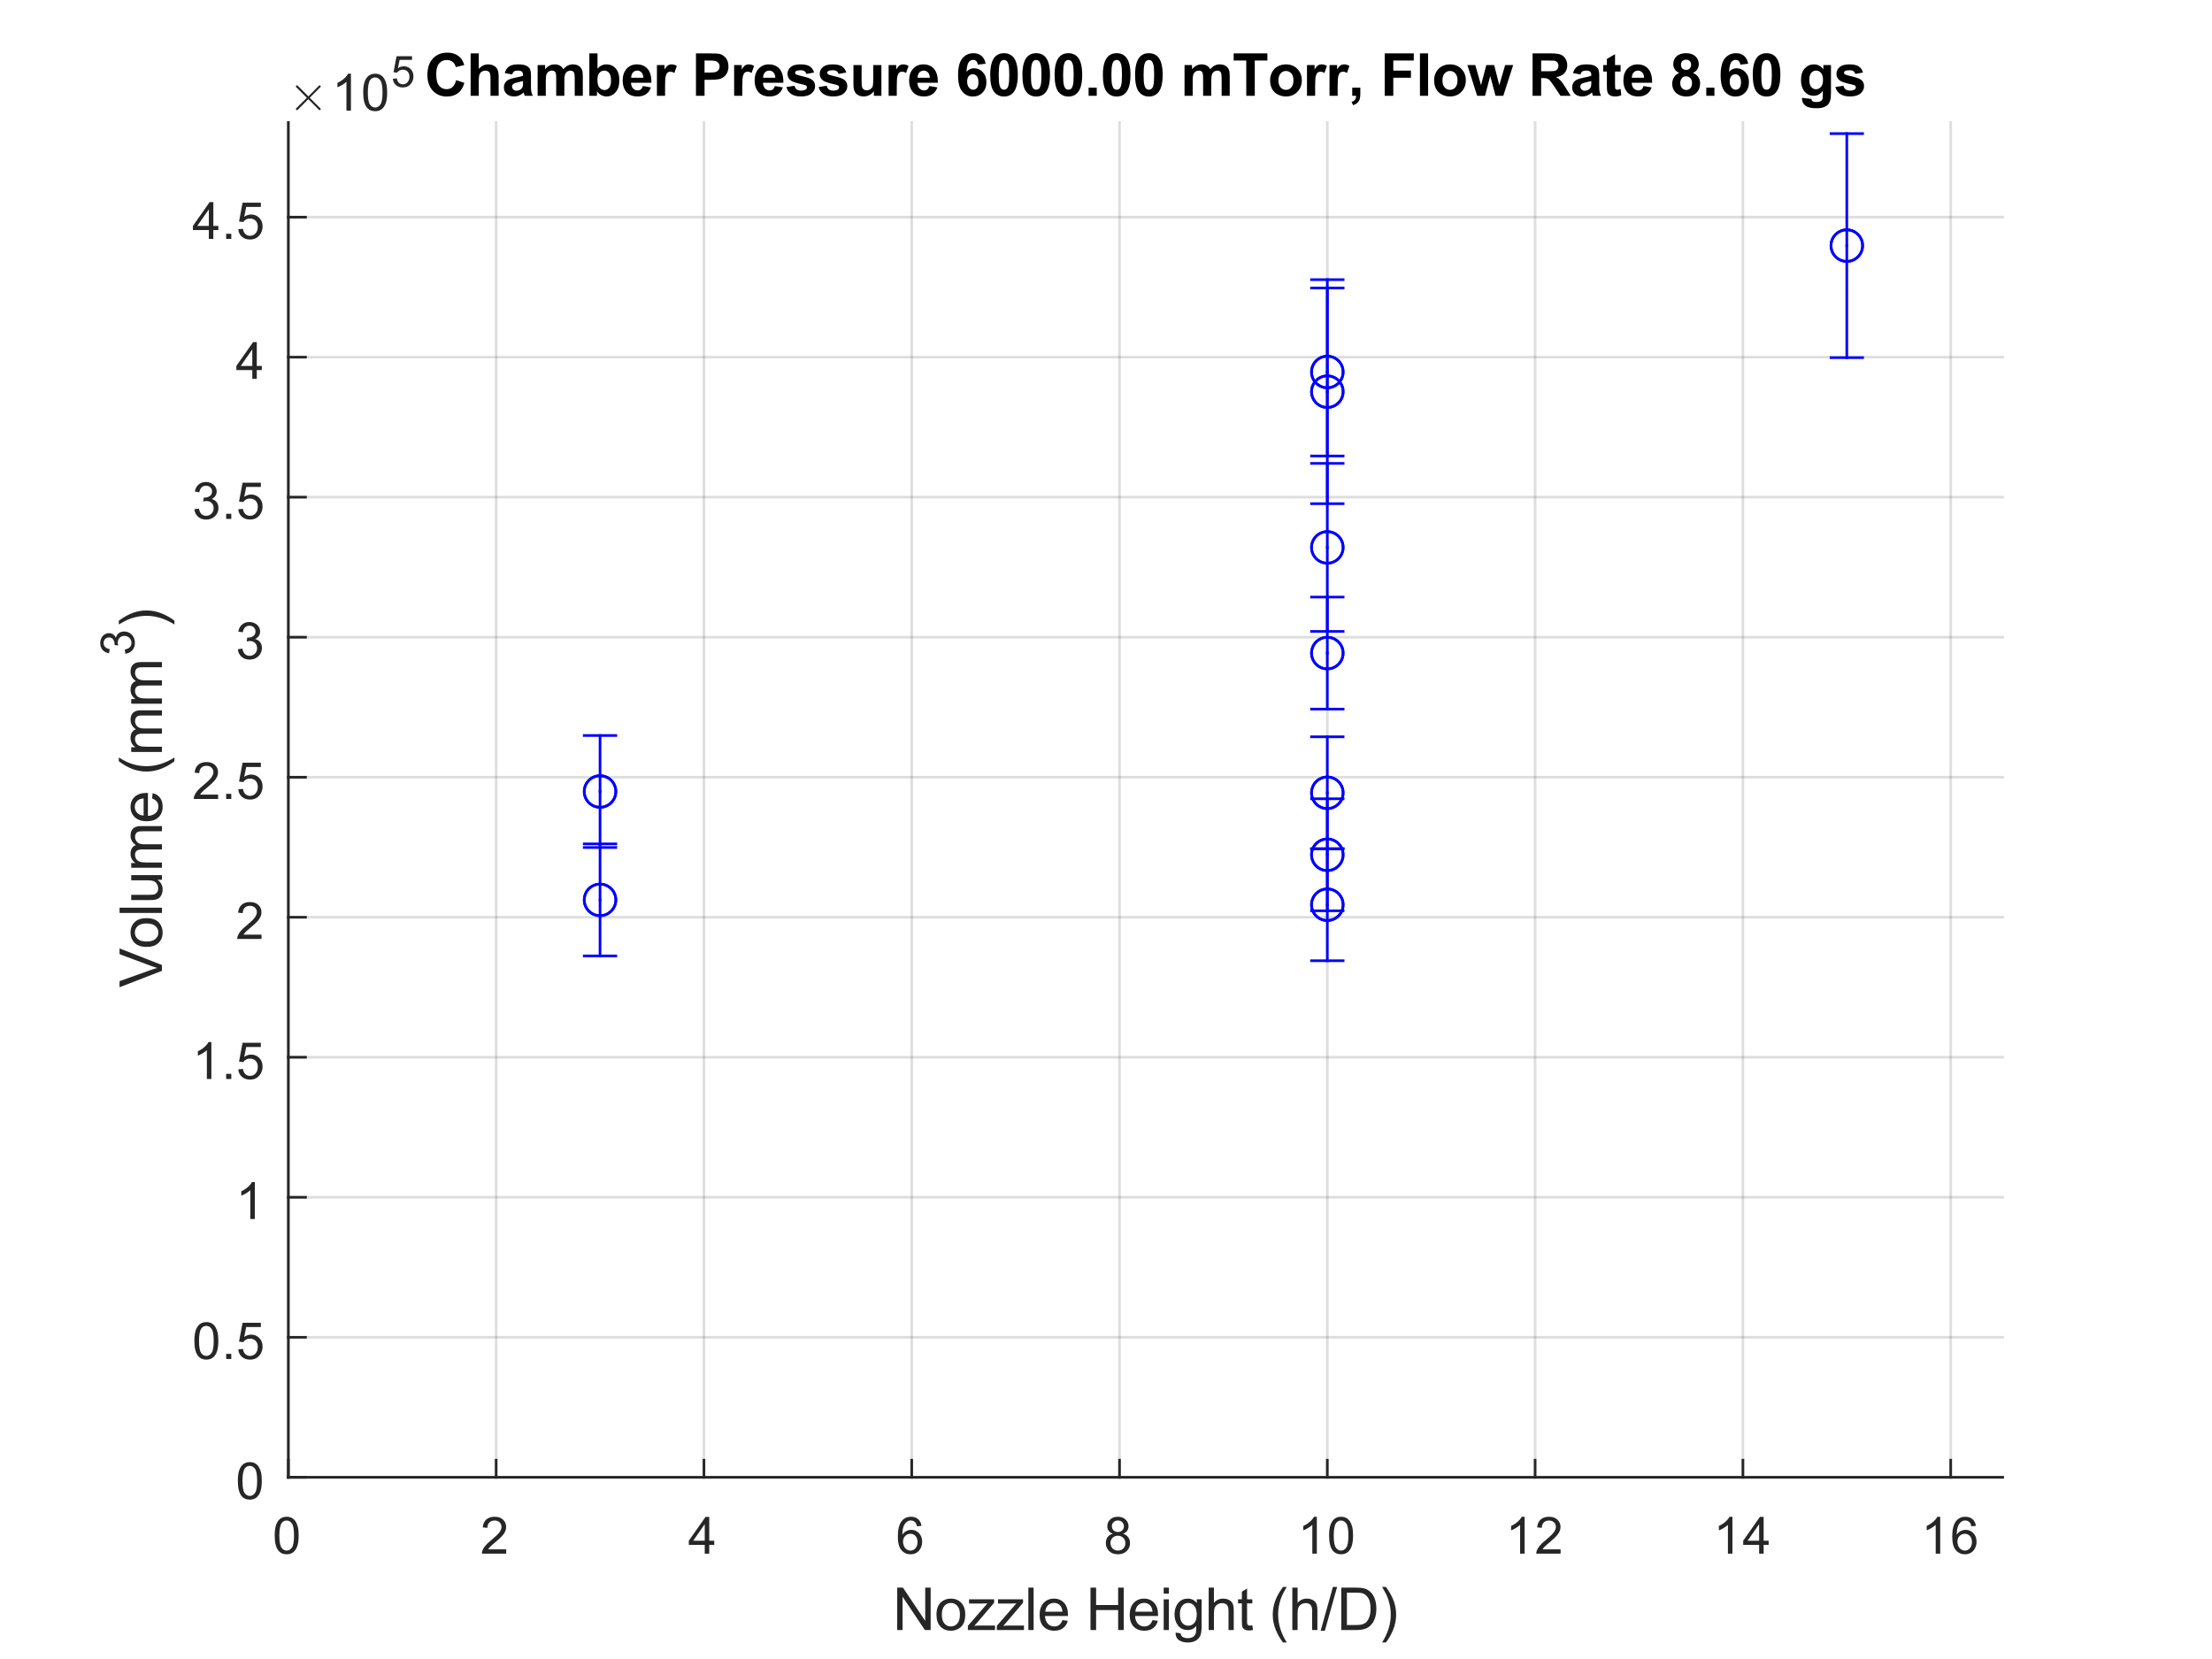 <?xml version="1.0"?>
<!DOCTYPE svg PUBLIC '-//W3C//DTD SVG 1.0//EN'
          'http://www.w3.org/TR/2001/REC-SVG-20010904/DTD/svg10.dtd'>
<svg xmlns:xlink="http://www.w3.org/1999/xlink" style="fill-opacity:1; color-rendering:auto; color-interpolation:auto; text-rendering:auto; stroke:black; stroke-linecap:square; stroke-miterlimit:10; shape-rendering:auto; stroke-opacity:1; fill:black; stroke-dasharray:none; font-weight:normal; stroke-width:1; font-family:'Dialog'; font-style:normal; stroke-linejoin:miter; font-size:12px; stroke-dashoffset:0; image-rendering:auto;" width="560" height="420" xmlns="http://www.w3.org/2000/svg"
><rect width="100%" height="100%" fill="#808080" stroke="none"/><!--Generated by the Batik Graphics2D SVG Generator--><defs id="genericDefs"
  /><g
  ><defs id="defs1"
    ><clipPath clipPathUnits="userSpaceOnUse" id="clipPath1"
      ><path d="M0 0 L560 0 L560 420 L0 420 L0 0 Z"
      /></clipPath
    ></defs
    ><g style="fill:white; stroke:white;"
    ><rect x="0" y="0" width="560" style="clip-path:url(#clipPath1); stroke:none;" height="420"
    /></g
    ><g style="fill:white; text-rendering:optimizeSpeed; color-rendering:optimizeSpeed; image-rendering:optimizeSpeed; shape-rendering:crispEdges; stroke:white; color-interpolation:sRGB;"
    ><rect x="0" width="560" height="420" y="0" style="stroke:none;"
      /><path style="stroke:none;" d="M73 374 L507 374 L507 31 L73 31 Z"
    /></g
    ><g style="stroke-linecap:butt; fill-opacity:0.149; fill:rgb(38,38,38); text-rendering:geometricPrecision; image-rendering:optimizeQuality; color-rendering:optimizeQuality; stroke-linejoin:round; stroke:rgb(38,38,38); color-interpolation:linearRGB; stroke-width:0.667; stroke-opacity:0.149;"
    ><line y2="31" style="fill:none;" x1="73" x2="73" y1="374"
      /><line y2="31" style="fill:none;" x1="125.606" x2="125.606" y1="374"
      /><line y2="31" style="fill:none;" x1="178.212" x2="178.212" y1="374"
      /><line y2="31" style="fill:none;" x1="230.818" x2="230.818" y1="374"
      /><line y2="31" style="fill:none;" x1="283.424" x2="283.424" y1="374"
      /><line y2="31" style="fill:none;" x1="336.03" x2="336.03" y1="374"
      /><line y2="31" style="fill:none;" x1="388.636" x2="388.636" y1="374"
      /><line y2="31" style="fill:none;" x1="441.242" x2="441.242" y1="374"
      /><line y2="31" style="fill:none;" x1="493.849" x2="493.849" y1="374"
      /><line y2="374" style="fill:none;" x1="507" x2="73" y1="374"
      /><line y2="338.553" style="fill:none;" x1="507" x2="73" y1="338.553"
      /><line y2="303.106" style="fill:none;" x1="507" x2="73" y1="303.106"
      /><line y2="267.659" style="fill:none;" x1="507" x2="73" y1="267.659"
      /><line y2="232.212" style="fill:none;" x1="507" x2="73" y1="232.212"
      /><line y2="196.765" style="fill:none;" x1="507" x2="73" y1="196.765"
      /><line y2="161.317" style="fill:none;" x1="507" x2="73" y1="161.317"
      /><line y2="125.87" style="fill:none;" x1="507" x2="73" y1="125.87"
      /><line y2="90.423" style="fill:none;" x1="507" x2="73" y1="90.423"
      /><line y2="54.976" style="fill:none;" x1="507" x2="73" y1="54.976"
      /><line x1="73" x2="507" y1="374" style="stroke-linecap:square; fill-opacity:1; fill:none; stroke-opacity:1;" y2="374"
      /><line x1="73" x2="73" y1="374" style="stroke-linecap:square; fill-opacity:1; fill:none; stroke-opacity:1;" y2="369.66"
      /><line x1="125.606" x2="125.606" y1="374" style="stroke-linecap:square; fill-opacity:1; fill:none; stroke-opacity:1;" y2="369.66"
      /><line x1="178.212" x2="178.212" y1="374" style="stroke-linecap:square; fill-opacity:1; fill:none; stroke-opacity:1;" y2="369.66"
      /><line x1="230.818" x2="230.818" y1="374" style="stroke-linecap:square; fill-opacity:1; fill:none; stroke-opacity:1;" y2="369.66"
      /><line x1="283.424" x2="283.424" y1="374" style="stroke-linecap:square; fill-opacity:1; fill:none; stroke-opacity:1;" y2="369.66"
      /><line x1="336.03" x2="336.03" y1="374" style="stroke-linecap:square; fill-opacity:1; fill:none; stroke-opacity:1;" y2="369.66"
      /><line x1="388.636" x2="388.636" y1="374" style="stroke-linecap:square; fill-opacity:1; fill:none; stroke-opacity:1;" y2="369.66"
      /><line x1="441.242" x2="441.242" y1="374" style="stroke-linecap:square; fill-opacity:1; fill:none; stroke-opacity:1;" y2="369.66"
      /><line x1="493.849" x2="493.849" y1="374" style="stroke-linecap:square; fill-opacity:1; fill:none; stroke-opacity:1;" y2="369.66"
    /></g
    ><g transform="translate(73,379.333)" style="font-size:13.333px; fill:rgb(38,38,38); text-rendering:geometricPrecision; color-rendering:optimizeQuality; image-rendering:optimizeQuality; stroke:rgb(38,38,38); color-interpolation:linearRGB;"
    ><path style="stroke:none;" d="M-3.453 9.406 Q-3.453 7.766 -3.117 6.758 Q-2.781 5.75 -2.109 5.203 Q-1.438 4.656 -0.422 4.656 Q0.328 4.656 0.891 4.961 Q1.453 5.266 1.82 5.828 Q2.188 6.391 2.398 7.211 Q2.609 8.031 2.609 9.406 Q2.609 11.047 2.273 12.055 Q1.938 13.062 1.266 13.609 Q0.594 14.156 -0.422 14.156 Q-1.766 14.156 -2.547 13.188 Q-3.453 12.031 -3.453 9.406 ZM-2.281 9.406 Q-2.281 11.703 -1.75 12.461 Q-1.219 13.219 -0.422 13.219 Q0.359 13.219 0.898 12.461 Q1.438 11.703 1.438 9.406 Q1.438 7.109 0.898 6.359 Q0.359 5.609 -0.438 5.609 Q-1.219 5.609 -1.703 6.266 Q-2.281 7.125 -2.281 9.406 Z"
    /></g
    ><g transform="translate(125.606,379.333)" style="font-size:13.333px; fill:rgb(38,38,38); text-rendering:geometricPrecision; color-rendering:optimizeQuality; image-rendering:optimizeQuality; stroke:rgb(38,38,38); color-interpolation:linearRGB;"
    ><path style="stroke:none;" d="M2.547 12.906 L2.547 14 L-3.609 14 Q-3.625 13.594 -3.469 13.203 Q-3.234 12.578 -2.719 11.969 Q-2.203 11.359 -1.219 10.562 Q0.297 9.312 0.828 8.586 Q1.359 7.859 1.359 7.219 Q1.359 6.531 0.875 6.07 Q0.391 5.609 -0.391 5.609 Q-1.219 5.609 -1.711 6.102 Q-2.203 6.594 -2.219 7.469 L-3.391 7.344 Q-3.266 6.031 -2.484 5.344 Q-1.703 4.656 -0.375 4.656 Q0.969 4.656 1.75 5.398 Q2.531 6.141 2.531 7.234 Q2.531 7.797 2.305 8.336 Q2.078 8.875 1.547 9.477 Q1.016 10.078 -0.219 11.109 Q-1.25 11.969 -1.539 12.281 Q-1.828 12.594 -2.016 12.906 L2.547 12.906 Z"
    /></g
    ><g transform="translate(178.212,379.333)" style="font-size:13.333px; fill:rgb(38,38,38); text-rendering:geometricPrecision; color-rendering:optimizeQuality; image-rendering:optimizeQuality; stroke:rgb(38,38,38); color-interpolation:linearRGB;"
    ><path style="stroke:none;" d="M0.203 14 L0.203 11.766 L-3.828 11.766 L-3.828 10.719 L0.406 4.688 L1.344 4.688 L1.344 10.719 L2.609 10.719 L2.609 11.766 L1.344 11.766 L1.344 14 L0.203 14 ZM0.203 10.719 L0.203 6.531 L-2.719 10.719 L0.203 10.719 Z"
    /></g
    ><g transform="translate(230.818,379.333)" style="font-size:13.333px; fill:rgb(38,38,38); text-rendering:geometricPrecision; color-rendering:optimizeQuality; image-rendering:optimizeQuality; stroke:rgb(38,38,38); color-interpolation:linearRGB;"
    ><path style="stroke:none;" d="M2.469 6.969 L1.328 7.062 Q1.188 6.391 0.906 6.078 Q0.438 5.594 -0.234 5.594 Q-0.781 5.594 -1.203 5.906 Q-1.734 6.297 -2.047 7.047 Q-2.359 7.797 -2.375 9.203 Q-1.969 8.578 -1.367 8.273 Q-0.766 7.969 -0.109 7.969 Q1.031 7.969 1.836 8.805 Q2.641 9.641 2.641 10.984 Q2.641 11.859 2.258 12.609 Q1.875 13.359 1.219 13.758 Q0.562 14.156 -0.281 14.156 Q-1.703 14.156 -2.609 13.109 Q-3.516 12.062 -3.516 9.641 Q-3.516 6.953 -2.516 5.719 Q-1.641 4.656 -0.172 4.656 Q0.922 4.656 1.625 5.273 Q2.328 5.891 2.469 6.969 ZM-2.203 10.984 Q-2.203 11.578 -1.953 12.117 Q-1.703 12.656 -1.25 12.938 Q-0.797 13.219 -0.297 13.219 Q0.422 13.219 0.945 12.633 Q1.469 12.047 1.469 11.047 Q1.469 10.078 0.953 9.523 Q0.438 8.969 -0.344 8.969 Q-1.125 8.969 -1.664 9.523 Q-2.203 10.078 -2.203 10.984 Z"
    /></g
    ><g transform="translate(283.424,379.333)" style="font-size:13.333px; fill:rgb(38,38,38); text-rendering:geometricPrecision; color-rendering:optimizeQuality; image-rendering:optimizeQuality; stroke:rgb(38,38,38); color-interpolation:linearRGB;"
    ><path style="stroke:none;" d="M-1.703 8.953 Q-2.406 8.688 -2.75 8.211 Q-3.094 7.734 -3.094 7.062 Q-3.094 6.047 -2.367 5.352 Q-1.641 4.656 -0.422 4.656 Q0.797 4.656 1.539 5.367 Q2.281 6.078 2.281 7.094 Q2.281 7.734 1.938 8.211 Q1.594 8.688 0.906 8.953 Q1.766 9.234 2.211 9.859 Q2.656 10.484 2.656 11.344 Q2.656 12.531 1.812 13.344 Q0.969 14.156 -0.406 14.156 Q-1.781 14.156 -2.625 13.344 Q-3.469 12.531 -3.469 11.312 Q-3.469 10.406 -3.008 9.789 Q-2.547 9.172 -1.703 8.953 ZM-1.938 7.016 Q-1.938 7.672 -1.508 8.094 Q-1.078 8.516 -0.406 8.516 Q0.266 8.516 0.688 8.102 Q1.109 7.688 1.109 7.078 Q1.109 6.453 0.672 6.023 Q0.234 5.594 -0.406 5.594 Q-1.062 5.594 -1.5 6.016 Q-1.938 6.438 -1.938 7.016 ZM-2.297 11.312 Q-2.297 11.797 -2.062 12.258 Q-1.828 12.719 -1.375 12.969 Q-0.922 13.219 -0.391 13.219 Q0.422 13.219 0.953 12.695 Q1.484 12.172 1.484 11.359 Q1.484 10.531 0.938 9.992 Q0.391 9.453 -0.438 9.453 Q-1.234 9.453 -1.766 9.984 Q-2.297 10.516 -2.297 11.312 Z"
    /></g
    ><g transform="translate(336.03,379.333)" style="font-size:13.333px; fill:rgb(38,38,38); text-rendering:geometricPrecision; color-rendering:optimizeQuality; image-rendering:optimizeQuality; stroke:rgb(38,38,38); color-interpolation:linearRGB;"
    ><path style="stroke:none;" d="M-2.656 14 L-3.797 14 L-3.797 6.719 Q-4.219 7.109 -4.883 7.508 Q-5.547 7.906 -6.078 8.094 L-6.078 6.984 Q-5.125 6.547 -4.406 5.906 Q-3.688 5.266 -3.391 4.656 L-2.656 4.656 L-2.656 14 ZM0.451 9.406 Q0.451 7.766 0.787 6.758 Q1.123 5.75 1.794 5.203 Q2.466 4.656 3.482 4.656 Q4.232 4.656 4.794 4.961 Q5.357 5.266 5.724 5.828 Q6.091 6.391 6.302 7.211 Q6.513 8.031 6.513 9.406 Q6.513 11.047 6.177 12.055 Q5.841 13.062 5.169 13.609 Q4.497 14.156 3.482 14.156 Q2.138 14.156 1.357 13.188 Q0.451 12.031 0.451 9.406 ZM1.623 9.406 Q1.623 11.703 2.154 12.461 Q2.685 13.219 3.482 13.219 Q4.263 13.219 4.802 12.461 Q5.341 11.703 5.341 9.406 Q5.341 7.109 4.802 6.359 Q4.263 5.609 3.466 5.609 Q2.685 5.609 2.201 6.266 Q1.623 7.125 1.623 9.406 Z"
    /></g
    ><g transform="translate(388.636,379.333)" style="font-size:13.333px; fill:rgb(38,38,38); text-rendering:geometricPrecision; color-rendering:optimizeQuality; image-rendering:optimizeQuality; stroke:rgb(38,38,38); color-interpolation:linearRGB;"
    ><path style="stroke:none;" d="M-2.656 14 L-3.797 14 L-3.797 6.719 Q-4.219 7.109 -4.883 7.508 Q-5.547 7.906 -6.078 8.094 L-6.078 6.984 Q-5.125 6.547 -4.406 5.906 Q-3.688 5.266 -3.391 4.656 L-2.656 4.656 L-2.656 14 ZM6.451 12.906 L6.451 14 L0.294 14 Q0.279 13.594 0.435 13.203 Q0.669 12.578 1.185 11.969 Q1.701 11.359 2.685 10.562 Q4.201 9.312 4.732 8.586 Q5.263 7.859 5.263 7.219 Q5.263 6.531 4.779 6.07 Q4.294 5.609 3.513 5.609 Q2.685 5.609 2.193 6.102 Q1.701 6.594 1.685 7.469 L0.513 7.344 Q0.638 6.031 1.419 5.344 Q2.201 4.656 3.529 4.656 Q4.872 4.656 5.654 5.398 Q6.435 6.141 6.435 7.234 Q6.435 7.797 6.208 8.336 Q5.982 8.875 5.451 9.477 Q4.919 10.078 3.685 11.109 Q2.654 11.969 2.365 12.281 Q2.076 12.594 1.888 12.906 L6.451 12.906 Z"
    /></g
    ><g transform="translate(441.242,379.333)" style="font-size:13.333px; fill:rgb(38,38,38); text-rendering:geometricPrecision; color-rendering:optimizeQuality; image-rendering:optimizeQuality; stroke:rgb(38,38,38); color-interpolation:linearRGB;"
    ><path style="stroke:none;" d="M-2.656 14 L-3.797 14 L-3.797 6.719 Q-4.219 7.109 -4.883 7.508 Q-5.547 7.906 -6.078 8.094 L-6.078 6.984 Q-5.125 6.547 -4.406 5.906 Q-3.688 5.266 -3.391 4.656 L-2.656 4.656 L-2.656 14 ZM4.107 14 L4.107 11.766 L0.076 11.766 L0.076 10.719 L4.31 4.688 L5.247 4.688 L5.247 10.719 L6.513 10.719 L6.513 11.766 L5.247 11.766 L5.247 14 L4.107 14 ZM4.107 10.719 L4.107 6.531 L1.185 10.719 L4.107 10.719 Z"
    /></g
    ><g transform="translate(493.849,379.333)" style="font-size:13.333px; fill:rgb(38,38,38); text-rendering:geometricPrecision; color-rendering:optimizeQuality; image-rendering:optimizeQuality; stroke:rgb(38,38,38); color-interpolation:linearRGB;"
    ><path style="stroke:none;" d="M-2.656 14 L-3.797 14 L-3.797 6.719 Q-4.219 7.109 -4.883 7.508 Q-5.547 7.906 -6.078 8.094 L-6.078 6.984 Q-5.125 6.547 -4.406 5.906 Q-3.688 5.266 -3.391 4.656 L-2.656 4.656 L-2.656 14 ZM6.372 6.969 L5.232 7.062 Q5.091 6.391 4.81 6.078 Q4.341 5.594 3.669 5.594 Q3.123 5.594 2.701 5.906 Q2.169 6.297 1.857 7.047 Q1.544 7.797 1.529 9.203 Q1.935 8.578 2.537 8.273 Q3.138 7.969 3.794 7.969 Q4.935 7.969 5.74 8.805 Q6.544 9.641 6.544 10.984 Q6.544 11.859 6.162 12.609 Q5.779 13.359 5.122 13.758 Q4.466 14.156 3.623 14.156 Q2.201 14.156 1.294 13.109 Q0.388 12.062 0.388 9.641 Q0.388 6.953 1.388 5.719 Q2.263 4.656 3.732 4.656 Q4.826 4.656 5.529 5.273 Q6.232 5.891 6.372 6.969 ZM1.701 10.984 Q1.701 11.578 1.951 12.117 Q2.201 12.656 2.654 12.938 Q3.107 13.219 3.607 13.219 Q4.326 13.219 4.849 12.633 Q5.372 12.047 5.372 11.047 Q5.372 10.078 4.857 9.523 Q4.341 8.969 3.56 8.969 Q2.779 8.969 2.24 9.523 Q1.701 10.078 1.701 10.984 Z"
    /></g
    ><g transform="translate(290,397.667)" style="font-size:14.667px; fill:rgb(38,38,38); text-rendering:geometricPrecision; color-rendering:optimizeQuality; image-rendering:optimizeQuality; stroke:rgb(38,38,38); color-interpolation:linearRGB;"
    ><path style="stroke:none;" d="M-62.859 15 L-62.859 4.266 L-61.406 4.266 L-55.766 12.688 L-55.766 4.266 L-54.391 4.266 L-54.391 15 L-55.859 15 L-61.5 6.562 L-61.5 15 L-62.859 15 ZM-52.916 11.109 Q-52.916 8.953 -51.713 7.906 Q-50.713 7.047 -49.275 7.047 Q-47.666 7.047 -46.65 8.094 Q-45.635 9.141 -45.635 11 Q-45.635 12.5 -46.08 13.359 Q-46.525 14.219 -47.392 14.695 Q-48.26 15.172 -49.275 15.172 Q-50.9 15.172 -51.908 14.125 Q-52.916 13.078 -52.916 11.109 ZM-51.556 11.109 Q-51.556 12.609 -50.908 13.352 Q-50.26 14.094 -49.275 14.094 Q-48.291 14.094 -47.635 13.344 Q-46.978 12.594 -46.978 11.062 Q-46.978 9.625 -47.635 8.883 Q-48.291 8.141 -49.275 8.141 Q-50.26 8.141 -50.908 8.875 Q-51.556 9.609 -51.556 11.109 ZM-44.968 15 L-44.968 13.938 L-40.015 8.25 Q-40.858 8.297 -41.515 8.297 L-44.671 8.297 L-44.671 7.219 L-38.327 7.219 L-38.327 8.094 L-42.53 13.031 L-43.343 13.938 Q-42.452 13.859 -41.687 13.859 L-38.093 13.859 L-38.093 15 L-44.968 15 ZM-37.64 15 L-37.64 13.938 L-32.687 8.25 Q-33.53 8.297 -34.187 8.297 L-37.343 8.297 L-37.343 7.219 L-30.999 7.219 L-30.999 8.094 L-35.202 13.031 L-36.015 13.938 Q-35.124 13.859 -34.358 13.859 L-30.765 13.859 L-30.765 15 L-37.64 15 ZM-29.655 15 L-29.655 4.266 L-28.327 4.266 L-28.327 15 L-29.655 15 ZM-21.04 12.5 L-19.68 12.656 Q-19.993 13.859 -20.868 14.516 Q-21.743 15.172 -23.102 15.172 Q-24.805 15.172 -25.805 14.125 Q-26.805 13.078 -26.805 11.172 Q-26.805 9.219 -25.79 8.133 Q-24.774 7.047 -23.165 7.047 Q-21.602 7.047 -20.618 8.109 Q-19.634 9.172 -19.634 11.094 Q-19.634 11.219 -19.634 11.453 L-25.446 11.453 Q-25.368 12.734 -24.719 13.414 Q-24.071 14.094 -23.087 14.094 Q-22.368 14.094 -21.852 13.711 Q-21.337 13.328 -21.04 12.5 ZM-25.368 10.359 L-21.024 10.359 Q-21.118 9.375 -21.524 8.891 Q-22.149 8.125 -23.149 8.125 Q-24.071 8.125 -24.688 8.734 Q-25.305 9.344 -25.368 10.359 ZM-13.926 15 L-13.926 4.266 L-12.504 4.266 L-12.504 8.672 L-6.926 8.672 L-6.926 4.266 L-5.504 4.266 L-5.504 15 L-6.926 15 L-6.926 9.938 L-12.504 9.938 L-12.504 15 L-13.926 15 ZM1.768 12.5 L3.127 12.656 Q2.814 13.859 1.94 14.516 Q1.065 15.172 -0.295 15.172 Q-1.998 15.172 -2.998 14.125 Q-3.998 13.078 -3.998 11.172 Q-3.998 9.219 -2.982 8.133 Q-1.967 7.047 -0.357 7.047 Q1.205 7.047 2.189 8.109 Q3.174 9.172 3.174 11.094 Q3.174 11.219 3.174 11.453 L-2.639 11.453 Q-2.561 12.734 -1.912 13.414 Q-1.264 14.094 -0.279 14.094 Q0.44 14.094 0.955 13.711 Q1.471 13.328 1.768 12.5 ZM-2.561 10.359 L1.783 10.359 Q1.69 9.375 1.283 8.891 Q0.658 8.125 -0.342 8.125 Q-1.264 8.125 -1.881 8.734 Q-2.498 9.344 -2.561 10.359 ZM4.606 5.781 L4.606 4.266 L5.919 4.266 L5.919 5.781 L4.606 5.781 ZM4.606 15 L4.606 7.219 L5.919 7.219 L5.919 15 L4.606 15 ZM7.612 15.641 L8.894 15.828 Q8.972 16.422 9.331 16.703 Q9.831 17.062 10.675 17.062 Q11.597 17.062 12.097 16.695 Q12.597 16.328 12.769 15.672 Q12.862 15.266 12.862 13.984 Q12.003 15 10.706 15 Q9.097 15 8.222 13.844 Q7.347 12.688 7.347 11.062 Q7.347 9.953 7.753 9.016 Q8.159 8.078 8.917 7.562 Q9.675 7.047 10.722 7.047 Q12.097 7.047 12.987 8.156 L12.987 7.219 L14.206 7.219 L14.206 13.938 Q14.206 15.766 13.831 16.523 Q13.456 17.281 12.659 17.719 Q11.862 18.156 10.691 18.156 Q9.3 18.156 8.441 17.531 Q7.581 16.906 7.612 15.641 ZM8.706 10.969 Q8.706 12.5 9.308 13.203 Q9.909 13.906 10.831 13.906 Q11.737 13.906 12.355 13.211 Q12.972 12.516 12.972 11.016 Q12.972 9.594 12.339 8.867 Q11.706 8.141 10.816 8.141 Q9.925 8.141 9.316 8.852 Q8.706 9.562 8.706 10.969 ZM15.998 15 L15.998 4.266 L17.326 4.266 L17.326 8.109 Q18.248 7.047 19.654 7.047 Q20.514 7.047 21.154 7.391 Q21.795 7.734 22.068 8.328 Q22.342 8.922 22.342 10.078 L22.342 15 L21.014 15 L21.014 10.078 Q21.014 9.078 20.592 8.633 Q20.17 8.188 19.373 8.188 Q18.795 8.188 18.279 8.484 Q17.764 8.781 17.545 9.305 Q17.326 9.828 17.326 10.75 L17.326 15 L15.998 15 ZM27.04 13.828 L27.227 14.984 Q26.665 15.109 26.227 15.109 Q25.508 15.109 25.11 14.875 Q24.712 14.641 24.555 14.273 Q24.399 13.906 24.399 12.719 L24.399 8.25 L23.43 8.25 L23.43 7.219 L24.399 7.219 L24.399 5.297 L25.712 4.5 L25.712 7.219 L27.04 7.219 L27.04 8.25 L25.712 8.25 L25.712 12.797 Q25.712 13.359 25.782 13.523 Q25.852 13.688 26.008 13.781 Q26.165 13.875 26.446 13.875 Q26.68 13.875 27.04 13.828 ZM34.824 18.156 Q33.73 16.781 32.973 14.938 Q32.215 13.094 32.215 11.109 Q32.215 9.375 32.777 7.766 Q33.434 5.922 34.824 4.078 L35.762 4.078 Q34.871 5.609 34.59 6.25 Q34.137 7.266 33.887 8.359 Q33.574 9.734 33.574 11.125 Q33.574 14.641 35.762 18.156 L34.824 18.156 ZM37.174 15 L37.174 4.266 L38.502 4.266 L38.502 8.109 Q39.424 7.047 40.83 7.047 Q41.689 7.047 42.33 7.391 Q42.971 7.734 43.244 8.328 Q43.517 8.922 43.517 10.078 L43.517 15 L42.189 15 L42.189 10.078 Q42.189 9.078 41.767 8.633 Q41.346 8.188 40.549 8.188 Q39.971 8.188 39.455 8.484 Q38.939 8.781 38.721 9.305 Q38.502 9.828 38.502 10.75 L38.502 15 L37.174 15 ZM44.34 15.188 L47.45 4.078 L48.512 4.078 L45.403 15.188 L44.34 15.188 ZM49.569 15 L49.569 4.266 L53.272 4.266 Q54.522 4.266 55.178 4.422 Q56.1 4.625 56.756 5.188 Q57.6 5.906 58.022 7.023 Q58.444 8.141 58.444 9.578 Q58.444 10.797 58.162 11.742 Q57.881 12.688 57.428 13.305 Q56.975 13.922 56.444 14.281 Q55.912 14.641 55.162 14.82 Q54.412 15 53.444 15 L49.569 15 ZM50.99 13.734 L53.287 13.734 Q54.35 13.734 54.951 13.539 Q55.553 13.344 55.912 12.984 Q56.412 12.469 56.694 11.617 Q56.975 10.766 56.975 9.547 Q56.975 7.859 56.428 6.961 Q55.881 6.062 55.084 5.75 Q54.506 5.531 53.24 5.531 L50.99 5.531 L50.99 13.734 ZM60.856 18.156 L59.903 18.156 Q62.09 14.641 62.09 11.125 Q62.09 9.734 61.778 8.391 Q61.528 7.281 61.09 6.281 Q60.793 5.625 59.903 4.078 L60.856 4.078 Q62.231 5.922 62.887 7.766 Q63.45 9.375 63.45 11.109 Q63.45 13.094 62.692 14.938 Q61.934 16.781 60.856 18.156 Z"
    /></g
    ><g style="fill:rgb(38,38,38); text-rendering:geometricPrecision; image-rendering:optimizeQuality; color-rendering:optimizeQuality; stroke-linejoin:round; stroke:rgb(38,38,38); color-interpolation:linearRGB; stroke-width:0.667;"
    ><line y2="31" style="fill:none;" x1="73" x2="73" y1="374"
      /><line y2="374" style="fill:none;" x1="73" x2="77.34" y1="374"
      /><line y2="338.553" style="fill:none;" x1="73" x2="77.34" y1="338.553"
      /><line y2="303.106" style="fill:none;" x1="73" x2="77.34" y1="303.106"
      /><line y2="267.659" style="fill:none;" x1="73" x2="77.34" y1="267.659"
      /><line y2="232.212" style="fill:none;" x1="73" x2="77.34" y1="232.212"
      /><line y2="196.765" style="fill:none;" x1="73" x2="77.34" y1="196.765"
      /><line y2="161.317" style="fill:none;" x1="73" x2="77.34" y1="161.317"
      /><line y2="125.87" style="fill:none;" x1="73" x2="77.34" y1="125.87"
      /><line y2="90.423" style="fill:none;" x1="73" x2="77.34" y1="90.423"
      /><line y2="54.976" style="fill:none;" x1="73" x2="77.34" y1="54.976"
    /></g
    ><g transform="translate(67.667,374)" style="font-size:13.333px; fill:rgb(38,38,38); text-rendering:geometricPrecision; color-rendering:optimizeQuality; image-rendering:optimizeQuality; stroke:rgb(38,38,38); color-interpolation:linearRGB;"
    ><path style="stroke:none;" d="M-7.453 0.906 Q-7.453 -0.734 -7.117 -1.742 Q-6.781 -2.75 -6.109 -3.297 Q-5.438 -3.844 -4.422 -3.844 Q-3.672 -3.844 -3.109 -3.539 Q-2.547 -3.234 -2.18 -2.672 Q-1.812 -2.109 -1.602 -1.289 Q-1.391 -0.469 -1.391 0.906 Q-1.391 2.547 -1.727 3.555 Q-2.062 4.562 -2.734 5.109 Q-3.406 5.656 -4.422 5.656 Q-5.766 5.656 -6.547 4.688 Q-7.453 3.531 -7.453 0.906 ZM-6.281 0.906 Q-6.281 3.203 -5.75 3.961 Q-5.219 4.719 -4.422 4.719 Q-3.641 4.719 -3.102 3.961 Q-2.562 3.203 -2.562 0.906 Q-2.562 -1.391 -3.102 -2.141 Q-3.641 -2.891 -4.438 -2.891 Q-5.219 -2.891 -5.703 -2.234 Q-6.281 -1.375 -6.281 0.906 Z"
    /></g
    ><g transform="translate(67.667,338.553)" style="font-size:13.333px; fill:rgb(38,38,38); text-rendering:geometricPrecision; color-rendering:optimizeQuality; image-rendering:optimizeQuality; stroke:rgb(38,38,38); color-interpolation:linearRGB;"
    ><path style="stroke:none;" d="M-18.453 0.906 Q-18.453 -0.734 -18.117 -1.742 Q-17.781 -2.75 -17.109 -3.297 Q-16.438 -3.844 -15.422 -3.844 Q-14.672 -3.844 -14.109 -3.539 Q-13.547 -3.234 -13.18 -2.672 Q-12.812 -2.109 -12.602 -1.289 Q-12.391 -0.469 -12.391 0.906 Q-12.391 2.547 -12.727 3.555 Q-13.062 4.562 -13.734 5.109 Q-14.406 5.656 -15.422 5.656 Q-16.766 5.656 -17.547 4.688 Q-18.453 3.531 -18.453 0.906 ZM-17.281 0.906 Q-17.281 3.203 -16.75 3.961 Q-16.219 4.719 -15.422 4.719 Q-14.641 4.719 -14.102 3.961 Q-13.562 3.203 -13.562 0.906 Q-13.562 -1.391 -14.102 -2.141 Q-14.641 -2.891 -15.438 -2.891 Q-16.219 -2.891 -16.703 -2.234 Q-17.281 -1.375 -17.281 0.906 ZM-10.409 5.5 L-10.409 4.203 L-9.112 4.203 L-9.112 5.5 L-10.409 5.5 ZM-7.351 3.062 L-6.163 2.953 Q-6.023 3.844 -5.538 4.281 Q-5.054 4.719 -4.366 4.719 Q-3.538 4.719 -2.968 4.094 Q-2.398 3.469 -2.398 2.453 Q-2.398 1.469 -2.945 0.906 Q-3.491 0.344 -4.382 0.344 Q-4.944 0.344 -5.39 0.594 Q-5.835 0.844 -6.085 1.234 L-7.148 1.094 L-6.257 -3.672 L-1.632 -3.672 L-1.632 -2.594 L-5.335 -2.594 L-5.835 -0.094 Q-5.007 -0.672 -4.085 -0.672 Q-2.866 -0.672 -2.03 0.172 Q-1.194 1.016 -1.194 2.344 Q-1.194 3.609 -1.929 4.531 Q-2.82 5.656 -4.366 5.656 Q-5.632 5.656 -6.437 4.945 Q-7.241 4.234 -7.351 3.062 Z"
    /></g
    ><g transform="translate(67.667,303.106)" style="font-size:13.333px; fill:rgb(38,38,38); text-rendering:geometricPrecision; color-rendering:optimizeQuality; image-rendering:optimizeQuality; stroke:rgb(38,38,38); color-interpolation:linearRGB;"
    ><path style="stroke:none;" d="M-3.156 5.5 L-4.297 5.5 L-4.297 -1.781 Q-4.719 -1.391 -5.383 -0.992 Q-6.047 -0.594 -6.578 -0.406 L-6.578 -1.516 Q-5.625 -1.953 -4.906 -2.594 Q-4.188 -3.234 -3.891 -3.844 L-3.156 -3.844 L-3.156 5.5 Z"
    /></g
    ><g transform="translate(67.667,267.659)" style="font-size:13.333px; fill:rgb(38,38,38); text-rendering:geometricPrecision; color-rendering:optimizeQuality; image-rendering:optimizeQuality; stroke:rgb(38,38,38); color-interpolation:linearRGB;"
    ><path style="stroke:none;" d="M-14.156 5.5 L-15.297 5.5 L-15.297 -1.781 Q-15.719 -1.391 -16.383 -0.992 Q-17.047 -0.594 -17.578 -0.406 L-17.578 -1.516 Q-16.625 -1.953 -15.906 -2.594 Q-15.188 -3.234 -14.891 -3.844 L-14.156 -3.844 L-14.156 5.5 ZM-10.409 5.5 L-10.409 4.203 L-9.112 4.203 L-9.112 5.5 L-10.409 5.5 ZM-7.351 3.062 L-6.163 2.953 Q-6.023 3.844 -5.538 4.281 Q-5.054 4.719 -4.366 4.719 Q-3.538 4.719 -2.968 4.094 Q-2.398 3.469 -2.398 2.453 Q-2.398 1.469 -2.945 0.906 Q-3.491 0.344 -4.382 0.344 Q-4.944 0.344 -5.39 0.594 Q-5.835 0.844 -6.085 1.234 L-7.148 1.094 L-6.257 -3.672 L-1.632 -3.672 L-1.632 -2.594 L-5.335 -2.594 L-5.835 -0.094 Q-5.007 -0.672 -4.085 -0.672 Q-2.866 -0.672 -2.03 0.172 Q-1.194 1.016 -1.194 2.344 Q-1.194 3.609 -1.929 4.531 Q-2.82 5.656 -4.366 5.656 Q-5.632 5.656 -6.437 4.945 Q-7.241 4.234 -7.351 3.062 Z"
    /></g
    ><g transform="translate(67.667,232.212)" style="font-size:13.333px; fill:rgb(38,38,38); text-rendering:geometricPrecision; color-rendering:optimizeQuality; image-rendering:optimizeQuality; stroke:rgb(38,38,38); color-interpolation:linearRGB;"
    ><path style="stroke:none;" d="M-1.453 4.406 L-1.453 5.5 L-7.609 5.5 Q-7.625 5.094 -7.469 4.703 Q-7.234 4.078 -6.719 3.469 Q-6.203 2.859 -5.219 2.062 Q-3.703 0.812 -3.172 0.086 Q-2.641 -0.641 -2.641 -1.281 Q-2.641 -1.969 -3.125 -2.43 Q-3.609 -2.891 -4.391 -2.891 Q-5.219 -2.891 -5.711 -2.398 Q-6.203 -1.906 -6.219 -1.031 L-7.391 -1.156 Q-7.266 -2.469 -6.484 -3.156 Q-5.703 -3.844 -4.375 -3.844 Q-3.031 -3.844 -2.25 -3.102 Q-1.469 -2.359 -1.469 -1.266 Q-1.469 -0.703 -1.695 -0.164 Q-1.922 0.375 -2.453 0.977 Q-2.984 1.578 -4.219 2.609 Q-5.25 3.469 -5.539 3.781 Q-5.828 4.094 -6.016 4.406 L-1.453 4.406 Z"
    /></g
    ><g transform="translate(67.667,196.765)" style="font-size:13.333px; fill:rgb(38,38,38); text-rendering:geometricPrecision; color-rendering:optimizeQuality; image-rendering:optimizeQuality; stroke:rgb(38,38,38); color-interpolation:linearRGB;"
    ><path style="stroke:none;" d="M-12.453 4.406 L-12.453 5.5 L-18.609 5.5 Q-18.625 5.094 -18.469 4.703 Q-18.234 4.078 -17.719 3.469 Q-17.203 2.859 -16.219 2.062 Q-14.703 0.812 -14.172 0.086 Q-13.641 -0.641 -13.641 -1.281 Q-13.641 -1.969 -14.125 -2.43 Q-14.609 -2.891 -15.391 -2.891 Q-16.219 -2.891 -16.711 -2.398 Q-17.203 -1.906 -17.219 -1.031 L-18.391 -1.156 Q-18.266 -2.469 -17.484 -3.156 Q-16.703 -3.844 -15.375 -3.844 Q-14.031 -3.844 -13.25 -3.102 Q-12.469 -2.359 -12.469 -1.266 Q-12.469 -0.703 -12.695 -0.164 Q-12.922 0.375 -13.453 0.977 Q-13.984 1.578 -15.219 2.609 Q-16.25 3.469 -16.539 3.781 Q-16.828 4.094 -17.016 4.406 L-12.453 4.406 ZM-10.409 5.5 L-10.409 4.203 L-9.112 4.203 L-9.112 5.5 L-10.409 5.5 ZM-7.351 3.062 L-6.163 2.953 Q-6.023 3.844 -5.538 4.281 Q-5.054 4.719 -4.366 4.719 Q-3.538 4.719 -2.968 4.094 Q-2.398 3.469 -2.398 2.453 Q-2.398 1.469 -2.945 0.906 Q-3.491 0.344 -4.382 0.344 Q-4.944 0.344 -5.39 0.594 Q-5.835 0.844 -6.085 1.234 L-7.148 1.094 L-6.257 -3.672 L-1.632 -3.672 L-1.632 -2.594 L-5.335 -2.594 L-5.835 -0.094 Q-5.007 -0.672 -4.085 -0.672 Q-2.866 -0.672 -2.03 0.172 Q-1.194 1.016 -1.194 2.344 Q-1.194 3.609 -1.929 4.531 Q-2.82 5.656 -4.366 5.656 Q-5.632 5.656 -6.437 4.945 Q-7.241 4.234 -7.351 3.062 Z"
    /></g
    ><g transform="translate(67.667,161.317)" style="font-size:13.333px; fill:rgb(38,38,38); text-rendering:geometricPrecision; color-rendering:optimizeQuality; image-rendering:optimizeQuality; stroke:rgb(38,38,38); color-interpolation:linearRGB;"
    ><path style="stroke:none;" d="M-7.453 3.047 L-6.312 2.891 Q-6.109 3.859 -5.641 4.289 Q-5.172 4.719 -4.484 4.719 Q-3.688 4.719 -3.133 4.164 Q-2.578 3.609 -2.578 2.781 Q-2.578 1.984 -3.086 1.477 Q-3.594 0.969 -4.391 0.969 Q-4.719 0.969 -5.203 1.094 L-5.078 0.094 Q-4.953 0.109 -4.891 0.109 Q-4.156 0.109 -3.57 -0.273 Q-2.984 -0.656 -2.984 -1.453 Q-2.984 -2.078 -3.414 -2.492 Q-3.844 -2.906 -4.516 -2.906 Q-5.188 -2.906 -5.625 -2.484 Q-6.062 -2.062 -6.203 -1.234 L-7.344 -1.438 Q-7.125 -2.578 -6.383 -3.211 Q-5.641 -3.844 -4.547 -3.844 Q-3.781 -3.844 -3.141 -3.516 Q-2.5 -3.188 -2.156 -2.625 Q-1.812 -2.062 -1.812 -1.422 Q-1.812 -0.828 -2.141 -0.328 Q-2.469 0.172 -3.094 0.453 Q-2.281 0.656 -1.82 1.25 Q-1.359 1.844 -1.359 2.75 Q-1.359 3.969 -2.25 4.82 Q-3.141 5.672 -4.5 5.672 Q-5.719 5.672 -6.531 4.938 Q-7.344 4.203 -7.453 3.047 Z"
    /></g
    ><g transform="translate(67.667,125.87)" style="font-size:13.333px; fill:rgb(38,38,38); text-rendering:geometricPrecision; color-rendering:optimizeQuality; image-rendering:optimizeQuality; stroke:rgb(38,38,38); color-interpolation:linearRGB;"
    ><path style="stroke:none;" d="M-18.453 3.047 L-17.312 2.891 Q-17.109 3.859 -16.641 4.289 Q-16.172 4.719 -15.484 4.719 Q-14.688 4.719 -14.133 4.164 Q-13.578 3.609 -13.578 2.781 Q-13.578 1.984 -14.086 1.477 Q-14.594 0.969 -15.391 0.969 Q-15.719 0.969 -16.203 1.094 L-16.078 0.094 Q-15.953 0.109 -15.891 0.109 Q-15.156 0.109 -14.57 -0.273 Q-13.984 -0.656 -13.984 -1.453 Q-13.984 -2.078 -14.414 -2.492 Q-14.844 -2.906 -15.516 -2.906 Q-16.188 -2.906 -16.625 -2.484 Q-17.062 -2.062 -17.203 -1.234 L-18.344 -1.438 Q-18.125 -2.578 -17.383 -3.211 Q-16.641 -3.844 -15.547 -3.844 Q-14.781 -3.844 -14.141 -3.516 Q-13.5 -3.188 -13.156 -2.625 Q-12.812 -2.062 -12.812 -1.422 Q-12.812 -0.828 -13.141 -0.328 Q-13.469 0.172 -14.094 0.453 Q-13.281 0.656 -12.82 1.25 Q-12.359 1.844 -12.359 2.75 Q-12.359 3.969 -13.25 4.82 Q-14.141 5.672 -15.5 5.672 Q-16.719 5.672 -17.531 4.938 Q-18.344 4.203 -18.453 3.047 ZM-10.409 5.5 L-10.409 4.203 L-9.112 4.203 L-9.112 5.5 L-10.409 5.5 ZM-7.351 3.062 L-6.163 2.953 Q-6.023 3.844 -5.538 4.281 Q-5.054 4.719 -4.366 4.719 Q-3.538 4.719 -2.968 4.094 Q-2.398 3.469 -2.398 2.453 Q-2.398 1.469 -2.945 0.906 Q-3.491 0.344 -4.382 0.344 Q-4.944 0.344 -5.39 0.594 Q-5.835 0.844 -6.085 1.234 L-7.148 1.094 L-6.257 -3.672 L-1.632 -3.672 L-1.632 -2.594 L-5.335 -2.594 L-5.835 -0.094 Q-5.007 -0.672 -4.085 -0.672 Q-2.866 -0.672 -2.03 0.172 Q-1.194 1.016 -1.194 2.344 Q-1.194 3.609 -1.929 4.531 Q-2.82 5.656 -4.366 5.656 Q-5.632 5.656 -6.437 4.945 Q-7.241 4.234 -7.351 3.062 Z"
    /></g
    ><g transform="translate(67.667,90.423)" style="font-size:13.333px; fill:rgb(38,38,38); text-rendering:geometricPrecision; color-rendering:optimizeQuality; image-rendering:optimizeQuality; stroke:rgb(38,38,38); color-interpolation:linearRGB;"
    ><path style="stroke:none;" d="M-3.797 5.5 L-3.797 3.266 L-7.828 3.266 L-7.828 2.219 L-3.594 -3.812 L-2.656 -3.812 L-2.656 2.219 L-1.391 2.219 L-1.391 3.266 L-2.656 3.266 L-2.656 5.5 L-3.797 5.5 ZM-3.797 2.219 L-3.797 -1.969 L-6.719 2.219 L-3.797 2.219 Z"
    /></g
    ><g transform="translate(67.667,54.976)" style="font-size:13.333px; fill:rgb(38,38,38); text-rendering:geometricPrecision; color-rendering:optimizeQuality; image-rendering:optimizeQuality; stroke:rgb(38,38,38); color-interpolation:linearRGB;"
    ><path style="stroke:none;" d="M-14.797 5.5 L-14.797 3.266 L-18.828 3.266 L-18.828 2.219 L-14.594 -3.812 L-13.656 -3.812 L-13.656 2.219 L-12.391 2.219 L-12.391 3.266 L-13.656 3.266 L-13.656 5.5 L-14.797 5.5 ZM-14.797 2.219 L-14.797 -1.969 L-17.719 2.219 L-14.797 2.219 ZM-10.409 5.5 L-10.409 4.203 L-9.112 4.203 L-9.112 5.5 L-10.409 5.5 ZM-7.351 3.062 L-6.163 2.953 Q-6.023 3.844 -5.538 4.281 Q-5.054 4.719 -4.366 4.719 Q-3.538 4.719 -2.968 4.094 Q-2.398 3.469 -2.398 2.453 Q-2.398 1.469 -2.945 0.906 Q-3.491 0.344 -4.382 0.344 Q-4.944 0.344 -5.39 0.594 Q-5.835 0.844 -6.085 1.234 L-7.148 1.094 L-6.257 -3.672 L-1.632 -3.672 L-1.632 -2.594 L-5.335 -2.594 L-5.835 -0.094 Q-5.007 -0.672 -4.085 -0.672 Q-2.866 -0.672 -2.03 0.172 Q-1.194 1.016 -1.194 2.344 Q-1.194 3.609 -1.929 4.531 Q-2.82 5.656 -4.366 5.656 Q-5.632 5.656 -6.437 4.945 Q-7.241 4.234 -7.351 3.062 Z"
    /></g
    ><g transform="translate(41,250) rotate(-90)" style="font-size:14.667px; fill:rgb(38,38,38); text-rendering:geometricPrecision; color-rendering:optimizeQuality; image-rendering:optimizeQuality; stroke:rgb(38,38,38); color-interpolation:linearRGB;"
    ><path style="stroke:none;" d="M4.219 0 L0.062 -10.734 L1.609 -10.734 L4.391 -2.938 Q4.734 -2 4.953 -1.172 Q5.203 -2.062 5.531 -2.938 L8.438 -10.734 L9.891 -10.734 L5.688 0 L4.219 0 ZM10.276 -3.891 Q10.276 -6.047 11.479 -7.094 Q12.479 -7.953 13.916 -7.953 Q15.526 -7.953 16.541 -6.906 Q17.557 -5.859 17.557 -4 Q17.557 -2.5 17.111 -1.641 Q16.666 -0.781 15.799 -0.305 Q14.932 0.172 13.916 0.172 Q12.291 0.172 11.283 -0.875 Q10.276 -1.922 10.276 -3.891 ZM11.635 -3.891 Q11.635 -2.391 12.283 -1.648 Q12.932 -0.906 13.916 -0.906 Q14.901 -0.906 15.557 -1.656 Q16.213 -2.406 16.213 -3.938 Q16.213 -5.375 15.557 -6.117 Q14.901 -6.859 13.916 -6.859 Q12.932 -6.859 12.283 -6.125 Q11.635 -5.391 11.635 -3.891 ZM18.88 0 L18.88 -10.734 L20.208 -10.734 L20.208 0 L18.88 0 ZM27.277 0 L27.277 -1.141 Q26.355 0.172 24.808 0.172 Q24.12 0.172 23.519 -0.094 Q22.917 -0.359 22.628 -0.758 Q22.339 -1.156 22.23 -1.734 Q22.136 -2.109 22.136 -2.953 L22.136 -7.781 L23.464 -7.781 L23.464 -3.469 Q23.464 -2.438 23.542 -2.078 Q23.667 -1.547 24.066 -1.25 Q24.464 -0.953 25.058 -0.953 Q25.652 -0.953 26.175 -1.258 Q26.698 -1.562 26.917 -2.086 Q27.136 -2.609 27.136 -3.609 L27.136 -7.781 L28.448 -7.781 L28.448 0 L27.277 0 ZM30.318 0 L30.318 -7.781 L31.506 -7.781 L31.506 -6.688 Q31.865 -7.266 32.475 -7.609 Q33.084 -7.953 33.865 -7.953 Q34.725 -7.953 35.279 -7.594 Q35.834 -7.234 36.053 -6.594 Q36.975 -7.953 38.459 -7.953 Q39.615 -7.953 40.24 -7.312 Q40.865 -6.672 40.865 -5.344 L40.865 0 L39.553 0 L39.553 -4.906 Q39.553 -5.688 39.428 -6.039 Q39.303 -6.391 38.959 -6.602 Q38.615 -6.812 38.162 -6.812 Q37.35 -6.812 36.803 -6.266 Q36.256 -5.719 36.256 -4.516 L36.256 0 L34.943 0 L34.943 -5.047 Q34.943 -5.938 34.623 -6.375 Q34.303 -6.812 33.568 -6.812 Q33.006 -6.812 32.537 -6.516 Q32.068 -6.219 31.857 -5.656 Q31.646 -5.094 31.646 -4.031 L31.646 0 L30.318 0 ZM47.855 -2.5 L49.215 -2.344 Q48.902 -1.141 48.027 -0.484 Q47.152 0.172 45.793 0.172 Q44.09 0.172 43.09 -0.875 Q42.09 -1.922 42.09 -3.828 Q42.09 -5.781 43.105 -6.867 Q44.121 -7.953 45.73 -7.953 Q47.293 -7.953 48.277 -6.891 Q49.261 -5.828 49.261 -3.906 Q49.261 -3.781 49.261 -3.547 L43.449 -3.547 Q43.527 -2.266 44.176 -1.586 Q44.824 -0.906 45.808 -0.906 Q46.527 -0.906 47.043 -1.289 Q47.558 -1.672 47.855 -2.5 ZM43.527 -4.641 L47.871 -4.641 Q47.777 -5.625 47.371 -6.109 Q46.746 -6.875 45.746 -6.875 Q44.824 -6.875 44.207 -6.266 Q43.59 -5.656 43.527 -4.641 ZM57.281 3.156 Q56.188 1.781 55.43 -0.062 Q54.672 -1.906 54.672 -3.891 Q54.672 -5.625 55.235 -7.234 Q55.891 -9.078 57.281 -10.922 L58.219 -10.922 Q57.328 -9.391 57.047 -8.75 Q56.594 -7.734 56.344 -6.641 Q56.031 -5.266 56.031 -3.875 Q56.031 -0.359 58.219 3.156 L57.281 3.156 ZM59.631 0 L59.631 -7.781 L60.818 -7.781 L60.818 -6.688 Q61.178 -7.266 61.787 -7.609 Q62.397 -7.953 63.178 -7.953 Q64.037 -7.953 64.592 -7.594 Q65.147 -7.234 65.365 -6.594 Q66.287 -7.953 67.772 -7.953 Q68.928 -7.953 69.553 -7.312 Q70.178 -6.672 70.178 -5.344 L70.178 0 L68.865 0 L68.865 -4.906 Q68.865 -5.688 68.74 -6.039 Q68.615 -6.391 68.272 -6.602 Q67.928 -6.812 67.475 -6.812 Q66.662 -6.812 66.115 -6.266 Q65.568 -5.719 65.568 -4.516 L65.568 0 L64.256 0 L64.256 -5.047 Q64.256 -5.938 63.935 -6.375 Q63.615 -6.812 62.881 -6.812 Q62.318 -6.812 61.85 -6.516 Q61.381 -6.219 61.17 -5.656 Q60.959 -5.094 60.959 -4.031 L60.959 0 L59.631 0 ZM71.84 0 L71.84 -7.781 L73.027 -7.781 L73.027 -6.688 Q73.386 -7.266 73.996 -7.609 Q74.605 -7.953 75.386 -7.953 Q76.246 -7.953 76.801 -7.594 Q77.355 -7.234 77.574 -6.594 Q78.496 -7.953 79.98 -7.953 Q81.136 -7.953 81.761 -7.312 Q82.386 -6.672 82.386 -5.344 L82.386 0 L81.074 0 L81.074 -4.906 Q81.074 -5.688 80.949 -6.039 Q80.824 -6.391 80.48 -6.602 Q80.136 -6.812 79.683 -6.812 Q78.871 -6.812 78.324 -6.266 Q77.777 -5.719 77.777 -4.516 L77.777 0 L76.465 0 L76.465 -5.047 Q76.465 -5.938 76.144 -6.375 Q75.824 -6.812 75.09 -6.812 Q74.527 -6.812 74.058 -6.516 Q73.59 -6.219 73.379 -5.656 Q73.168 -5.094 73.168 -4.031 L73.168 0 L71.84 0 Z"
    /></g
    ><g transform="translate(34,166) rotate(-90)" style="font-size:11.733px; fill:rgb(38,38,38); text-rendering:geometricPrecision; color-rendering:optimizeQuality; image-rendering:optimizeQuality; stroke:rgb(38,38,38); color-interpolation:linearRGB;"
    ><path style="stroke:none;" d="M0.5 -2.266 L1.562 -2.406 Q1.734 -1.516 2.172 -1.117 Q2.609 -0.719 3.234 -0.719 Q3.984 -0.719 4.5 -1.234 Q5.016 -1.75 5.016 -2.516 Q5.016 -3.234 4.539 -3.711 Q4.062 -4.188 3.328 -4.188 Q3.031 -4.188 2.578 -4.062 L2.703 -5 Q2.812 -4.984 2.875 -4.984 Q3.547 -4.984 4.086 -5.336 Q4.625 -5.688 4.625 -6.422 Q4.625 -7 4.234 -7.383 Q3.844 -7.766 3.219 -7.766 Q2.609 -7.766 2.195 -7.375 Q1.781 -6.984 1.672 -6.219 L0.609 -6.406 Q0.797 -7.453 1.484 -8.039 Q2.172 -8.625 3.188 -8.625 Q3.891 -8.625 4.484 -8.32 Q5.078 -8.016 5.391 -7.5 Q5.703 -6.984 5.703 -6.391 Q5.703 -5.844 5.406 -5.383 Q5.109 -4.922 4.531 -4.656 Q5.281 -4.484 5.703 -3.93 Q6.125 -3.375 6.125 -2.531 Q6.125 -1.406 5.305 -0.625 Q4.484 0.156 3.234 0.156 Q2.109 0.156 1.359 -0.523 Q0.609 -1.203 0.5 -2.266 Z"
    /></g
    ><g transform="translate(41,159) rotate(-90)" style="font-size:14.667px; fill:rgb(38,38,38); text-rendering:geometricPrecision; color-rendering:optimizeQuality; image-rendering:optimizeQuality; stroke:rgb(38,38,38); color-interpolation:linearRGB;"
    ><path style="stroke:none;" d="M1.859 3.156 L0.906 3.156 Q3.094 -0.359 3.094 -3.875 Q3.094 -5.266 2.781 -6.609 Q2.531 -7.719 2.094 -8.719 Q1.797 -9.375 0.906 -10.922 L1.859 -10.922 Q3.234 -9.078 3.891 -7.234 Q4.453 -5.625 4.453 -3.891 Q4.453 -1.906 3.695 -0.062 Q2.938 1.781 1.859 3.156 Z"
    /></g
    ><g transform="translate(73,28)" style="font-size:13.333px; fill:rgb(38,38,38); text-rendering:geometricPrecision; image-rendering:optimizeQuality; color-rendering:optimizeQuality; font-family:'mwb_cmsy10'; stroke:rgb(38,38,38); color-interpolation:linearRGB;"
    ><path style="stroke:none;" d="M1.906 -0.375 Q1.906 -0.469 1.969 -0.562 L4.672 -3.25 L1.969 -5.953 Q1.906 -6.016 1.906 -6.125 Q1.906 -6.219 1.984 -6.305 Q2.062 -6.391 2.172 -6.391 Q2.266 -6.391 2.375 -6.297 L5.062 -3.609 L7.734 -6.297 Q7.844 -6.391 7.922 -6.391 Q8.031 -6.391 8.109 -6.312 Q8.188 -6.234 8.188 -6.125 Q8.188 -6.016 8.125 -5.953 L5.422 -3.25 L8.125 -0.562 Q8.188 -0.469 8.188 -0.375 Q8.188 -0.266 8.109 -0.188 Q8.031 -0.109 7.922 -0.109 Q7.828 -0.109 7.734 -0.203 L5.062 -2.891 L2.375 -0.203 Q2.266 -0.109 2.172 -0.109 Q2.062 -0.109 1.984 -0.195 Q1.906 -0.281 1.906 -0.375 Z"
    /></g
    ><g transform="translate(84,28)" style="font-size:13.333px; fill:rgb(38,38,38); text-rendering:geometricPrecision; color-rendering:optimizeQuality; image-rendering:optimizeQuality; stroke:rgb(38,38,38); color-interpolation:linearRGB;"
    ><path style="stroke:none;" d="M4.844 0 L3.703 0 L3.703 -7.281 Q3.281 -6.891 2.617 -6.492 Q1.953 -6.094 1.422 -5.906 L1.422 -7.016 Q2.375 -7.453 3.094 -8.094 Q3.812 -8.734 4.109 -9.344 L4.844 -9.344 L4.844 0 ZM7.951 -4.594 Q7.951 -6.234 8.287 -7.242 Q8.623 -8.25 9.294 -8.797 Q9.966 -9.344 10.982 -9.344 Q11.732 -9.344 12.294 -9.039 Q12.857 -8.734 13.224 -8.172 Q13.591 -7.609 13.802 -6.789 Q14.013 -5.969 14.013 -4.594 Q14.013 -2.953 13.677 -1.945 Q13.341 -0.938 12.669 -0.391 Q11.998 0.156 10.982 0.156 Q9.638 0.156 8.857 -0.812 Q7.951 -1.969 7.951 -4.594 ZM9.123 -4.594 Q9.123 -2.297 9.654 -1.539 Q10.185 -0.781 10.982 -0.781 Q11.763 -0.781 12.302 -1.539 Q12.841 -2.297 12.841 -4.594 Q12.841 -6.891 12.302 -7.641 Q11.763 -8.391 10.966 -8.391 Q10.185 -8.391 9.701 -7.734 Q9.123 -6.875 9.123 -4.594 Z"
    /></g
    ><g transform="translate(99,22)" style="font-size:10.667px; fill:rgb(38,38,38); text-rendering:geometricPrecision; color-rendering:optimizeQuality; image-rendering:optimizeQuality; stroke:rgb(38,38,38); color-interpolation:linearRGB;"
    ><path style="stroke:none;" d="M0.453 -2.062 L1.469 -2.156 Q1.578 -1.406 1.992 -1.031 Q2.406 -0.656 2.984 -0.656 Q3.688 -0.656 4.172 -1.188 Q4.656 -1.719 4.656 -2.578 Q4.656 -3.406 4.188 -3.883 Q3.719 -4.359 2.969 -4.359 Q2.5 -4.359 2.125 -4.148 Q1.75 -3.938 1.531 -3.609 L0.625 -3.719 L1.391 -7.766 L5.312 -7.766 L5.312 -6.844 L2.172 -6.844 L1.734 -4.734 Q2.453 -5.219 3.234 -5.219 Q4.266 -5.219 4.969 -4.508 Q5.672 -3.797 5.672 -2.672 Q5.672 -1.594 5.047 -0.828 Q4.297 0.141 2.984 0.141 Q1.906 0.141 1.227 -0.461 Q0.547 -1.062 0.453 -2.062 Z"
    /></g
    ><g transform="translate(290,28.25)" style="font-size:14.667px; text-rendering:geometricPrecision; color-rendering:optimizeQuality; image-rendering:optimizeQuality; color-interpolation:linearRGB; font-weight:bold;"
    ><path style="stroke:none;" d="M-174.531 -7.953 L-172.438 -7.281 Q-172.922 -5.531 -174.047 -4.672 Q-175.172 -3.812 -176.891 -3.812 Q-179.031 -3.812 -180.414 -5.273 Q-181.797 -6.734 -181.797 -9.281 Q-181.797 -11.953 -180.406 -13.438 Q-179.016 -14.922 -176.766 -14.922 Q-174.797 -14.922 -173.562 -13.75 Q-172.828 -13.062 -172.469 -11.781 L-174.609 -11.266 Q-174.797 -12.094 -175.406 -12.578 Q-176.016 -13.062 -176.875 -13.062 Q-178.062 -13.062 -178.812 -12.211 Q-179.562 -11.359 -179.562 -9.438 Q-179.562 -7.406 -178.828 -6.539 Q-178.094 -5.672 -176.922 -5.672 Q-176.047 -5.672 -175.43 -6.219 Q-174.812 -6.766 -174.531 -7.953 ZM-168.791 -14.734 L-168.791 -10.797 Q-167.791 -11.953 -166.4 -11.953 Q-165.697 -11.953 -165.127 -11.688 Q-164.556 -11.422 -164.267 -11.016 Q-163.978 -10.609 -163.869 -10.109 Q-163.76 -9.609 -163.76 -8.562 L-163.76 -4 L-165.822 -4 L-165.822 -8.109 Q-165.822 -9.328 -165.939 -9.656 Q-166.056 -9.984 -166.353 -10.18 Q-166.65 -10.375 -167.103 -10.375 Q-167.603 -10.375 -168.01 -10.125 Q-168.416 -9.875 -168.603 -9.375 Q-168.791 -8.875 -168.791 -7.891 L-168.791 -4 L-170.853 -4 L-170.853 -14.734 L-168.791 -14.734 ZM-160.354 -9.406 L-162.213 -9.75 Q-161.901 -10.875 -161.135 -11.414 Q-160.369 -11.953 -158.854 -11.953 Q-157.463 -11.953 -156.791 -11.625 Q-156.119 -11.297 -155.846 -10.797 Q-155.572 -10.297 -155.572 -8.953 L-155.588 -6.562 Q-155.588 -5.531 -155.494 -5.047 Q-155.401 -4.562 -155.119 -4 L-157.166 -4 Q-157.244 -4.203 -157.354 -4.609 Q-157.416 -4.797 -157.432 -4.844 Q-157.963 -4.344 -158.565 -4.086 Q-159.166 -3.828 -159.838 -3.828 Q-161.041 -3.828 -161.737 -4.477 Q-162.432 -5.125 -162.432 -6.125 Q-162.432 -6.781 -162.112 -7.297 Q-161.791 -7.812 -161.229 -8.086 Q-160.666 -8.359 -159.588 -8.578 Q-158.151 -8.844 -157.588 -9.078 L-157.588 -9.281 Q-157.588 -9.875 -157.885 -10.125 Q-158.182 -10.375 -158.994 -10.375 Q-159.541 -10.375 -159.846 -10.164 Q-160.151 -9.953 -160.354 -9.406 ZM-157.588 -7.734 Q-157.994 -7.609 -158.846 -7.422 Q-159.697 -7.234 -159.963 -7.062 Q-160.369 -6.781 -160.369 -6.344 Q-160.369 -5.906 -160.049 -5.594 Q-159.729 -5.281 -159.229 -5.281 Q-158.666 -5.281 -158.166 -5.641 Q-157.791 -5.922 -157.682 -6.328 Q-157.588 -6.578 -157.588 -7.328 L-157.588 -7.734 ZM-153.89 -11.781 L-152 -11.781 L-152 -10.719 Q-150.968 -11.953 -149.562 -11.953 Q-148.828 -11.953 -148.273 -11.648 Q-147.718 -11.344 -147.375 -10.719 Q-146.859 -11.344 -146.265 -11.648 Q-145.671 -11.953 -145 -11.953 Q-144.14 -11.953 -143.546 -11.609 Q-142.953 -11.266 -142.656 -10.578 Q-142.453 -10.094 -142.453 -8.969 L-142.453 -4 L-144.5 -4 L-144.5 -8.453 Q-144.5 -9.609 -144.718 -9.938 Q-145 -10.375 -145.593 -10.375 Q-146.031 -10.375 -146.414 -10.117 Q-146.796 -9.859 -146.96 -9.344 Q-147.125 -8.828 -147.125 -7.734 L-147.125 -4 L-149.187 -4 L-149.187 -8.266 Q-149.187 -9.391 -149.296 -9.727 Q-149.406 -10.062 -149.64 -10.219 Q-149.875 -10.375 -150.265 -10.375 Q-150.734 -10.375 -151.117 -10.117 Q-151.5 -9.859 -151.664 -9.383 Q-151.828 -8.906 -151.828 -7.781 L-151.828 -4 L-153.89 -4 L-153.89 -11.781 ZM-140.796 -4 L-140.796 -14.734 L-138.733 -14.734 L-138.733 -10.875 Q-137.78 -11.953 -136.483 -11.953 Q-135.061 -11.953 -134.132 -10.922 Q-133.202 -9.891 -133.202 -7.969 Q-133.202 -5.984 -134.147 -4.906 Q-135.093 -3.828 -136.452 -3.828 Q-137.108 -3.828 -137.757 -4.156 Q-138.405 -4.484 -138.874 -5.141 L-138.874 -4 L-140.796 -4 ZM-138.749 -8.062 Q-138.749 -6.844 -138.374 -6.266 Q-137.827 -5.453 -136.952 -5.453 Q-136.265 -5.453 -135.788 -6.031 Q-135.311 -6.609 -135.311 -7.875 Q-135.311 -9.203 -135.788 -9.789 Q-136.265 -10.375 -137.03 -10.375 Q-137.765 -10.375 -138.257 -9.805 Q-138.749 -9.234 -138.749 -8.062 ZM-127.249 -6.469 L-125.203 -6.125 Q-125.593 -5 -126.445 -4.414 Q-127.296 -3.828 -128.578 -3.828 Q-130.609 -3.828 -131.578 -5.156 Q-132.359 -6.219 -132.359 -7.828 Q-132.359 -9.766 -131.343 -10.859 Q-130.328 -11.953 -128.781 -11.953 Q-127.046 -11.953 -126.046 -10.805 Q-125.046 -9.656 -125.093 -7.297 L-130.25 -7.297 Q-130.218 -6.375 -129.742 -5.867 Q-129.265 -5.359 -128.562 -5.359 Q-128.078 -5.359 -127.749 -5.625 Q-127.421 -5.891 -127.249 -6.469 ZM-127.124 -8.562 Q-127.156 -9.453 -127.593 -9.914 Q-128.031 -10.375 -128.656 -10.375 Q-129.328 -10.375 -129.781 -9.891 Q-130.218 -9.391 -130.203 -8.562 L-127.124 -8.562 ZM-121.63 -4 L-123.692 -4 L-123.692 -11.781 L-121.77 -11.781 L-121.77 -10.672 Q-121.286 -11.453 -120.895 -11.703 Q-120.505 -11.953 -120.005 -11.953 Q-119.302 -11.953 -118.645 -11.562 L-119.286 -9.766 Q-119.802 -10.109 -120.255 -10.109 Q-120.692 -10.109 -120.989 -9.867 Q-121.286 -9.625 -121.458 -9.008 Q-121.63 -8.391 -121.63 -6.406 L-121.63 -4 ZM-113.807 -4 L-113.807 -14.734 L-110.323 -14.734 Q-108.354 -14.734 -107.745 -14.578 Q-106.823 -14.328 -106.206 -13.523 Q-105.588 -12.719 -105.588 -11.438 Q-105.588 -10.453 -105.948 -9.773 Q-106.307 -9.094 -106.854 -8.711 Q-107.401 -8.328 -107.979 -8.203 Q-108.76 -8.047 -110.229 -8.047 L-111.635 -8.047 L-111.635 -4 L-113.807 -4 ZM-111.635 -12.922 L-111.635 -9.875 L-110.448 -9.875 Q-109.166 -9.875 -108.737 -10.047 Q-108.307 -10.219 -108.065 -10.57 Q-107.823 -10.922 -107.823 -11.406 Q-107.823 -11.984 -108.166 -12.367 Q-108.51 -12.75 -109.041 -12.844 Q-109.416 -12.922 -110.588 -12.922 L-111.635 -12.922 ZM-102.078 -4 L-104.141 -4 L-104.141 -11.781 L-102.219 -11.781 L-102.219 -10.672 Q-101.735 -11.453 -101.344 -11.703 Q-100.953 -11.953 -100.453 -11.953 Q-99.75 -11.953 -99.094 -11.562 L-99.735 -9.766 Q-100.25 -10.109 -100.703 -10.109 Q-101.141 -10.109 -101.438 -9.867 Q-101.735 -9.625 -101.907 -9.008 Q-102.078 -8.391 -102.078 -6.406 L-102.078 -4 ZM-93.844 -6.469 L-91.797 -6.125 Q-92.187 -5 -93.039 -4.414 Q-93.89 -3.828 -95.172 -3.828 Q-97.203 -3.828 -98.172 -5.156 Q-98.953 -6.219 -98.953 -7.828 Q-98.953 -9.766 -97.937 -10.859 Q-96.922 -11.953 -95.375 -11.953 Q-93.64 -11.953 -92.64 -10.805 Q-91.64 -9.656 -91.687 -7.297 L-96.844 -7.297 Q-96.812 -6.375 -96.336 -5.867 Q-95.859 -5.359 -95.156 -5.359 Q-94.672 -5.359 -94.344 -5.625 Q-94.015 -5.891 -93.844 -6.469 ZM-93.719 -8.562 Q-93.75 -9.453 -94.187 -9.914 Q-94.625 -10.375 -95.25 -10.375 Q-95.922 -10.375 -96.375 -9.891 Q-96.812 -9.391 -96.797 -8.562 L-93.719 -8.562 ZM-90.911 -6.219 L-88.849 -6.531 Q-88.724 -5.938 -88.317 -5.625 Q-87.911 -5.312 -87.192 -5.312 Q-86.396 -5.312 -85.989 -5.609 Q-85.724 -5.812 -85.724 -6.156 Q-85.724 -6.391 -85.864 -6.547 Q-86.021 -6.688 -86.552 -6.812 Q-89.036 -7.359 -89.708 -7.812 Q-90.63 -8.453 -90.63 -9.562 Q-90.63 -10.578 -89.833 -11.266 Q-89.036 -11.953 -87.364 -11.953 Q-85.755 -11.953 -84.981 -11.438 Q-84.208 -10.922 -83.911 -9.891 L-85.864 -9.531 Q-85.989 -9.984 -86.333 -10.227 Q-86.677 -10.469 -87.317 -10.469 Q-88.13 -10.469 -88.489 -10.25 Q-88.724 -10.094 -88.724 -9.828 Q-88.724 -9.609 -88.521 -9.453 Q-88.239 -9.25 -86.591 -8.875 Q-84.942 -8.5 -84.302 -7.969 Q-83.646 -7.406 -83.646 -6.438 Q-83.646 -5.359 -84.544 -4.594 Q-85.442 -3.828 -87.192 -3.828 Q-88.786 -3.828 -89.708 -4.469 Q-90.63 -5.109 -90.911 -6.219 ZM-82.76 -6.219 L-80.698 -6.531 Q-80.573 -5.938 -80.166 -5.625 Q-79.76 -5.312 -79.041 -5.312 Q-78.245 -5.312 -77.838 -5.609 Q-77.573 -5.812 -77.573 -6.156 Q-77.573 -6.391 -77.713 -6.547 Q-77.87 -6.688 -78.401 -6.812 Q-80.885 -7.359 -81.557 -7.812 Q-82.479 -8.453 -82.479 -9.562 Q-82.479 -10.578 -81.682 -11.266 Q-80.885 -11.953 -79.213 -11.953 Q-77.604 -11.953 -76.83 -11.438 Q-76.057 -10.922 -75.76 -9.891 L-77.713 -9.531 Q-77.838 -9.984 -78.182 -10.227 Q-78.526 -10.469 -79.166 -10.469 Q-79.979 -10.469 -80.338 -10.25 Q-80.573 -10.094 -80.573 -9.828 Q-80.573 -9.609 -80.37 -9.453 Q-80.088 -9.25 -78.44 -8.875 Q-76.791 -8.5 -76.151 -7.969 Q-75.495 -7.406 -75.495 -6.438 Q-75.495 -5.359 -76.393 -4.594 Q-77.291 -3.828 -79.041 -3.828 Q-80.635 -3.828 -81.557 -4.469 Q-82.479 -5.109 -82.76 -6.219 ZM-68.765 -4 L-68.765 -5.172 Q-69.203 -4.547 -69.89 -4.188 Q-70.578 -3.828 -71.343 -3.828 Q-72.14 -3.828 -72.757 -4.172 Q-73.375 -4.516 -73.656 -5.141 Q-73.937 -5.766 -73.937 -6.859 L-73.937 -11.781 L-71.875 -11.781 L-71.875 -8.203 Q-71.875 -6.562 -71.765 -6.195 Q-71.656 -5.828 -71.351 -5.609 Q-71.046 -5.391 -70.593 -5.391 Q-70.062 -5.391 -69.64 -5.68 Q-69.218 -5.969 -69.07 -6.398 Q-68.921 -6.828 -68.921 -8.5 L-68.921 -11.781 L-66.859 -11.781 L-66.859 -4 L-68.765 -4 ZM-62.969 -4 L-65.031 -4 L-65.031 -11.781 L-63.109 -11.781 L-63.109 -10.672 Q-62.625 -11.453 -62.234 -11.703 Q-61.844 -11.953 -61.344 -11.953 Q-60.641 -11.953 -59.984 -11.562 L-60.625 -9.766 Q-61.141 -10.109 -61.594 -10.109 Q-62.031 -10.109 -62.328 -9.867 Q-62.625 -9.625 -62.797 -9.008 Q-62.969 -8.391 -62.969 -6.406 L-62.969 -4 ZM-54.734 -6.469 L-52.687 -6.125 Q-53.078 -5 -53.929 -4.414 Q-54.781 -3.828 -56.062 -3.828 Q-58.093 -3.828 -59.062 -5.156 Q-59.843 -6.219 -59.843 -7.828 Q-59.843 -9.766 -58.828 -10.859 Q-57.812 -11.953 -56.265 -11.953 Q-54.531 -11.953 -53.531 -10.805 Q-52.531 -9.656 -52.578 -7.297 L-57.734 -7.297 Q-57.703 -6.375 -57.226 -5.867 Q-56.75 -5.359 -56.047 -5.359 Q-55.562 -5.359 -55.234 -5.625 Q-54.906 -5.891 -54.734 -6.469 ZM-54.609 -8.562 Q-54.64 -9.453 -55.078 -9.914 Q-55.515 -10.375 -56.14 -10.375 Q-56.812 -10.375 -57.265 -9.891 Q-57.703 -9.391 -57.687 -8.562 L-54.609 -8.562 ZM-40.48 -12.109 L-42.464 -11.891 Q-42.542 -12.5 -42.855 -12.797 Q-43.167 -13.094 -43.651 -13.094 Q-44.308 -13.094 -44.753 -12.508 Q-45.198 -11.922 -45.323 -10.062 Q-44.558 -10.969 -43.401 -10.969 Q-42.12 -10.969 -41.198 -9.992 Q-40.276 -9.016 -40.276 -7.453 Q-40.276 -5.812 -41.245 -4.812 Q-42.214 -3.812 -43.73 -3.812 Q-45.355 -3.812 -46.401 -5.078 Q-47.448 -6.344 -47.448 -9.219 Q-47.448 -12.172 -46.362 -13.477 Q-45.276 -14.781 -43.526 -14.781 Q-42.308 -14.781 -41.503 -14.094 Q-40.698 -13.406 -40.48 -12.109 ZM-45.151 -7.625 Q-45.151 -6.609 -44.683 -6.07 Q-44.214 -5.531 -43.636 -5.531 Q-43.058 -5.531 -42.675 -5.977 Q-42.292 -6.422 -42.292 -7.438 Q-42.292 -8.484 -42.706 -8.969 Q-43.12 -9.453 -43.73 -9.453 Q-44.323 -9.453 -44.737 -8.992 Q-45.151 -8.531 -45.151 -7.625 ZM-35.828 -14.781 Q-34.266 -14.781 -33.375 -13.672 Q-32.328 -12.344 -32.328 -9.297 Q-32.328 -6.25 -33.391 -4.922 Q-34.266 -3.812 -35.828 -3.812 Q-37.391 -3.812 -38.352 -5.023 Q-39.313 -6.234 -39.313 -9.312 Q-39.313 -12.344 -38.25 -13.688 Q-37.375 -14.781 -35.828 -14.781 ZM-35.828 -13.078 Q-36.188 -13.078 -36.485 -12.836 Q-36.782 -12.594 -36.938 -11.984 Q-37.157 -11.188 -37.157 -9.297 Q-37.157 -7.406 -36.961 -6.703 Q-36.766 -6 -36.477 -5.766 Q-36.188 -5.531 -35.828 -5.531 Q-35.453 -5.531 -35.157 -5.766 Q-34.86 -6 -34.703 -6.609 Q-34.485 -7.406 -34.485 -9.297 Q-34.485 -11.188 -34.68 -11.891 Q-34.875 -12.594 -35.164 -12.836 Q-35.453 -13.078 -35.828 -13.078 ZM-27.677 -14.781 Q-26.115 -14.781 -25.224 -13.672 Q-24.177 -12.344 -24.177 -9.297 Q-24.177 -6.25 -25.24 -4.922 Q-26.115 -3.812 -27.677 -3.812 Q-29.24 -3.812 -30.201 -5.023 Q-31.162 -6.234 -31.162 -9.312 Q-31.162 -12.344 -30.099 -13.688 Q-29.224 -14.781 -27.677 -14.781 ZM-27.677 -13.078 Q-28.037 -13.078 -28.334 -12.836 Q-28.631 -12.594 -28.787 -11.984 Q-29.006 -11.188 -29.006 -9.297 Q-29.006 -7.406 -28.81 -6.703 Q-28.615 -6 -28.326 -5.766 Q-28.037 -5.531 -27.677 -5.531 Q-27.302 -5.531 -27.006 -5.766 Q-26.709 -6 -26.552 -6.609 Q-26.334 -7.406 -26.334 -9.297 Q-26.334 -11.188 -26.529 -11.891 Q-26.724 -12.594 -27.013 -12.836 Q-27.302 -13.078 -27.677 -13.078 ZM-19.526 -14.781 Q-17.964 -14.781 -17.073 -13.672 Q-16.026 -12.344 -16.026 -9.297 Q-16.026 -6.25 -17.089 -4.922 Q-17.964 -3.812 -19.526 -3.812 Q-21.089 -3.812 -22.05 -5.023 Q-23.011 -6.234 -23.011 -9.312 Q-23.011 -12.344 -21.948 -13.688 Q-21.073 -14.781 -19.526 -14.781 ZM-19.526 -13.078 Q-19.886 -13.078 -20.183 -12.836 Q-20.479 -12.594 -20.636 -11.984 Q-20.854 -11.188 -20.854 -9.297 Q-20.854 -7.406 -20.659 -6.703 Q-20.464 -6 -20.175 -5.766 Q-19.886 -5.531 -19.526 -5.531 Q-19.151 -5.531 -18.854 -5.766 Q-18.558 -6 -18.401 -6.609 Q-18.183 -7.406 -18.183 -9.297 Q-18.183 -11.188 -18.378 -11.891 Q-18.573 -12.594 -18.862 -12.836 Q-19.151 -13.078 -19.526 -13.078 ZM-14.406 -4 L-14.406 -6.062 L-12.344 -6.062 L-12.344 -4 L-14.406 -4 ZM-7.303 -14.781 Q-5.741 -14.781 -4.85 -13.672 Q-3.803 -12.344 -3.803 -9.297 Q-3.803 -6.25 -4.866 -4.922 Q-5.741 -3.812 -7.303 -3.812 Q-8.866 -3.812 -9.827 -5.023 Q-10.788 -6.234 -10.788 -9.312 Q-10.788 -12.344 -9.725 -13.688 Q-8.85 -14.781 -7.303 -14.781 ZM-7.303 -13.078 Q-7.663 -13.078 -7.96 -12.836 Q-8.256 -12.594 -8.413 -11.984 Q-8.631 -11.188 -8.631 -9.297 Q-8.631 -7.406 -8.436 -6.703 Q-8.241 -6 -7.952 -5.766 Q-7.663 -5.531 -7.303 -5.531 Q-6.928 -5.531 -6.631 -5.766 Q-6.335 -6 -6.178 -6.609 Q-5.96 -7.406 -5.96 -9.297 Q-5.96 -11.188 -6.155 -11.891 Q-6.35 -12.594 -6.639 -12.836 Q-6.928 -13.078 -7.303 -13.078 ZM0.848 -14.781 Q2.41 -14.781 3.301 -13.672 Q4.348 -12.344 4.348 -9.297 Q4.348 -6.25 3.285 -4.922 Q2.41 -3.812 0.848 -3.812 Q-0.715 -3.812 -1.676 -5.023 Q-2.636 -6.234 -2.636 -9.312 Q-2.636 -12.344 -1.574 -13.688 Q-0.699 -14.781 0.848 -14.781 ZM0.848 -13.078 Q0.488 -13.078 0.192 -12.836 Q-0.105 -12.594 -0.262 -11.984 Q-0.48 -11.188 -0.48 -9.297 Q-0.48 -7.406 -0.285 -6.703 Q-0.09 -6 0.199 -5.766 Q0.488 -5.531 0.848 -5.531 Q1.223 -5.531 1.52 -5.766 Q1.817 -6 1.973 -6.609 Q2.192 -7.406 2.192 -9.297 Q2.192 -11.188 1.996 -11.891 Q1.801 -12.594 1.512 -12.836 Q1.223 -13.078 0.848 -13.078 ZM9.883 -11.781 L11.774 -11.781 L11.774 -10.719 Q12.805 -11.953 14.212 -11.953 Q14.946 -11.953 15.501 -11.648 Q16.055 -11.344 16.399 -10.719 Q16.915 -11.344 17.509 -11.648 Q18.102 -11.953 18.774 -11.953 Q19.634 -11.953 20.227 -11.609 Q20.821 -11.266 21.118 -10.578 Q21.321 -10.094 21.321 -8.969 L21.321 -4 L19.274 -4 L19.274 -8.453 Q19.274 -9.609 19.055 -9.938 Q18.774 -10.375 18.18 -10.375 Q17.743 -10.375 17.36 -10.117 Q16.977 -9.859 16.813 -9.344 Q16.649 -8.828 16.649 -7.734 L16.649 -4 L14.587 -4 L14.587 -8.266 Q14.587 -9.391 14.477 -9.727 Q14.368 -10.062 14.133 -10.219 Q13.899 -10.375 13.508 -10.375 Q13.04 -10.375 12.657 -10.117 Q12.274 -9.859 12.11 -9.383 Q11.946 -8.906 11.946 -7.781 L11.946 -4 L9.883 -4 L9.883 -11.781 ZM25.509 -4 L25.509 -12.922 L22.322 -12.922 L22.322 -14.734 L30.853 -14.734 L30.853 -12.922 L27.665 -12.922 L27.665 -4 L25.509 -4 ZM31.54 -8 Q31.54 -9.031 32.047 -9.984 Q32.555 -10.938 33.485 -11.445 Q34.415 -11.953 35.555 -11.953 Q37.321 -11.953 38.446 -10.805 Q39.571 -9.656 39.571 -7.906 Q39.571 -6.141 38.43 -4.984 Q37.29 -3.828 35.571 -3.828 Q34.493 -3.828 33.524 -4.312 Q32.555 -4.797 32.047 -5.727 Q31.54 -6.656 31.54 -8 ZM33.649 -7.891 Q33.649 -6.734 34.204 -6.117 Q34.758 -5.5 35.555 -5.5 Q36.368 -5.5 36.915 -6.117 Q37.462 -6.734 37.462 -7.906 Q37.462 -9.047 36.915 -9.664 Q36.368 -10.281 35.555 -10.281 Q34.758 -10.281 34.204 -9.664 Q33.649 -9.047 33.649 -7.891 ZM42.945 -4 L40.883 -4 L40.883 -11.781 L42.805 -11.781 L42.805 -10.672 Q43.289 -11.453 43.68 -11.703 Q44.07 -11.953 44.57 -11.953 Q45.274 -11.953 45.93 -11.562 L45.289 -9.766 Q44.774 -10.109 44.32 -10.109 Q43.883 -10.109 43.586 -9.867 Q43.289 -9.625 43.117 -9.008 Q42.945 -8.391 42.945 -6.406 L42.945 -4 ZM48.649 -4 L46.587 -4 L46.587 -11.781 L48.508 -11.781 L48.508 -10.672 Q48.993 -11.453 49.383 -11.703 Q49.774 -11.953 50.274 -11.953 Q50.977 -11.953 51.633 -11.562 L50.993 -9.766 Q50.477 -10.109 50.024 -10.109 Q49.587 -10.109 49.29 -9.867 Q48.993 -9.625 48.821 -9.008 Q48.649 -8.391 48.649 -6.406 L48.649 -4 ZM52.337 -6.062 L54.384 -6.062 L54.384 -4.594 Q54.384 -3.688 54.236 -3.172 Q54.087 -2.656 53.657 -2.25 Q53.228 -1.844 52.572 -1.609 L52.165 -2.453 Q52.79 -2.656 53.048 -3.016 Q53.306 -3.375 53.322 -4 L52.337 -4 L52.337 -6.062 ZM60.559 -4 L60.559 -14.734 L67.918 -14.734 L67.918 -12.922 L62.731 -12.922 L62.731 -10.375 L67.2 -10.375 L67.2 -8.562 L62.731 -8.562 L62.731 -4 L60.559 -4 ZM69.481 -4 L69.481 -14.734 L71.543 -14.734 L71.543 -4 L69.481 -4 ZM73.068 -8 Q73.068 -9.031 73.576 -9.984 Q74.084 -10.938 75.013 -11.445 Q75.943 -11.953 77.084 -11.953 Q78.849 -11.953 79.974 -10.805 Q81.099 -9.656 81.099 -7.906 Q81.099 -6.141 79.959 -4.984 Q78.818 -3.828 77.099 -3.828 Q76.021 -3.828 75.052 -4.312 Q74.084 -4.797 73.576 -5.727 Q73.068 -6.656 73.068 -8 ZM75.177 -7.891 Q75.177 -6.734 75.732 -6.117 Q76.287 -5.5 77.084 -5.5 Q77.896 -5.5 78.443 -6.117 Q78.99 -6.734 78.99 -7.906 Q78.99 -9.047 78.443 -9.664 Q77.896 -10.281 77.084 -10.281 Q76.287 -10.281 75.732 -9.664 Q75.177 -9.047 75.177 -7.891 ZM83.958 -4 L81.49 -11.781 L83.49 -11.781 L84.943 -6.688 L86.286 -11.781 L88.271 -11.781 L89.568 -6.688 L91.052 -11.781 L93.083 -11.781 L90.583 -4 L88.615 -4 L87.271 -9 L85.958 -4 L83.958 -4 ZM97.993 -4 L97.993 -14.734 L102.555 -14.734 Q104.29 -14.734 105.063 -14.445 Q105.837 -14.156 106.305 -13.414 Q106.774 -12.672 106.774 -11.734 Q106.774 -10.516 106.063 -9.727 Q105.352 -8.938 103.946 -8.734 Q104.649 -8.328 105.11 -7.836 Q105.571 -7.344 106.337 -6.094 L107.649 -4 L105.055 -4 L103.493 -6.344 Q102.649 -7.594 102.344 -7.914 Q102.04 -8.234 101.696 -8.359 Q101.352 -8.484 100.602 -8.484 L100.165 -8.484 L100.165 -4 L97.993 -4 ZM100.165 -10.203 L101.774 -10.203 Q103.337 -10.203 103.719 -10.328 Q104.102 -10.453 104.321 -10.781 Q104.54 -11.109 104.54 -11.594 Q104.54 -12.125 104.251 -12.461 Q103.962 -12.797 103.446 -12.891 Q103.18 -12.922 101.852 -12.922 L100.165 -12.922 L100.165 -10.203 ZM110.093 -9.406 L108.233 -9.75 Q108.546 -10.875 109.311 -11.414 Q110.077 -11.953 111.593 -11.953 Q112.983 -11.953 113.655 -11.625 Q114.327 -11.297 114.6 -10.797 Q114.874 -10.297 114.874 -8.953 L114.858 -6.562 Q114.858 -5.531 114.952 -5.047 Q115.046 -4.562 115.327 -4 L113.28 -4 Q113.202 -4.203 113.093 -4.609 Q113.03 -4.797 113.015 -4.844 Q112.483 -4.344 111.882 -4.086 Q111.28 -3.828 110.608 -3.828 Q109.405 -3.828 108.71 -4.477 Q108.015 -5.125 108.015 -6.125 Q108.015 -6.781 108.335 -7.297 Q108.655 -7.812 109.218 -8.086 Q109.78 -8.359 110.858 -8.578 Q112.296 -8.844 112.858 -9.078 L112.858 -9.281 Q112.858 -9.875 112.561 -10.125 Q112.265 -10.375 111.452 -10.375 Q110.905 -10.375 110.6 -10.164 Q110.296 -9.953 110.093 -9.406 ZM112.858 -7.734 Q112.452 -7.609 111.6 -7.422 Q110.749 -7.234 110.483 -7.062 Q110.077 -6.781 110.077 -6.344 Q110.077 -5.906 110.397 -5.594 Q110.718 -5.281 111.218 -5.281 Q111.78 -5.281 112.28 -5.641 Q112.655 -5.922 112.765 -6.328 Q112.858 -6.578 112.858 -7.328 L112.858 -7.734 ZM120.275 -11.781 L120.275 -10.141 L118.869 -10.141 L118.869 -7 Q118.869 -6.047 118.908 -5.891 Q118.947 -5.734 119.095 -5.633 Q119.244 -5.531 119.447 -5.531 Q119.728 -5.531 120.275 -5.734 L120.447 -4.125 Q119.728 -3.828 118.822 -3.828 Q118.26 -3.828 117.814 -4.016 Q117.369 -4.203 117.158 -4.5 Q116.947 -4.797 116.869 -5.297 Q116.806 -5.656 116.806 -6.75 L116.806 -10.141 L115.869 -10.141 L115.869 -11.781 L116.806 -11.781 L116.806 -13.328 L118.869 -14.531 L118.869 -11.781 L120.275 -11.781 ZM126.093 -6.469 L128.14 -6.125 Q127.749 -5 126.898 -4.414 Q126.046 -3.828 124.765 -3.828 Q122.734 -3.828 121.765 -5.156 Q120.984 -6.219 120.984 -7.828 Q120.984 -9.766 121.999 -10.859 Q123.015 -11.953 124.562 -11.953 Q126.296 -11.953 127.296 -10.805 Q128.296 -9.656 128.25 -7.297 L123.093 -7.297 Q123.124 -6.375 123.601 -5.867 Q124.078 -5.359 124.781 -5.359 Q125.265 -5.359 125.593 -5.625 Q125.921 -5.891 126.093 -6.469 ZM126.218 -8.562 Q126.187 -9.453 125.749 -9.914 Q125.312 -10.375 124.687 -10.375 Q124.015 -10.375 123.562 -9.891 Q123.124 -9.391 123.14 -8.562 L126.218 -8.562 ZM135.144 -9.797 Q134.347 -10.125 133.98 -10.719 Q133.613 -11.312 133.613 -12.016 Q133.613 -13.219 134.457 -14 Q135.301 -14.781 136.847 -14.781 Q138.363 -14.781 139.215 -14 Q140.066 -13.219 140.066 -12.016 Q140.066 -11.266 139.676 -10.68 Q139.285 -10.094 138.582 -9.797 Q139.472 -9.438 139.941 -8.75 Q140.41 -8.062 140.41 -7.156 Q140.41 -5.672 139.457 -4.742 Q138.504 -3.812 136.941 -3.812 Q135.472 -3.812 134.504 -4.578 Q133.347 -5.484 133.347 -7.062 Q133.347 -7.938 133.777 -8.664 Q134.207 -9.391 135.144 -9.797 ZM135.566 -11.859 Q135.566 -11.25 135.91 -10.906 Q136.254 -10.562 136.847 -10.562 Q137.426 -10.562 137.777 -10.914 Q138.129 -11.266 138.129 -11.875 Q138.129 -12.453 137.777 -12.797 Q137.426 -13.141 136.863 -13.141 Q136.269 -13.141 135.918 -12.789 Q135.566 -12.438 135.566 -11.859 ZM135.379 -7.266 Q135.379 -6.422 135.816 -5.945 Q136.254 -5.469 136.894 -5.469 Q137.535 -5.469 137.949 -5.922 Q138.363 -6.375 138.363 -7.25 Q138.363 -8 137.941 -8.461 Q137.519 -8.922 136.863 -8.922 Q136.113 -8.922 135.746 -8.398 Q135.379 -7.875 135.379 -7.266 ZM141.967 -4 L141.967 -6.062 L144.03 -6.062 L144.03 -4 L141.967 -4 ZM152.571 -12.109 L150.586 -11.891 Q150.508 -12.5 150.196 -12.797 Q149.883 -13.094 149.399 -13.094 Q148.743 -13.094 148.297 -12.508 Q147.852 -11.922 147.727 -10.062 Q148.493 -10.969 149.649 -10.969 Q150.93 -10.969 151.852 -9.992 Q152.774 -9.016 152.774 -7.453 Q152.774 -5.812 151.805 -4.812 Q150.836 -3.812 149.321 -3.812 Q147.696 -3.812 146.649 -5.078 Q145.602 -6.344 145.602 -9.219 Q145.602 -12.172 146.688 -13.477 Q147.774 -14.781 149.524 -14.781 Q150.743 -14.781 151.547 -14.094 Q152.352 -13.406 152.571 -12.109 ZM147.899 -7.625 Q147.899 -6.609 148.368 -6.07 Q148.836 -5.531 149.414 -5.531 Q149.993 -5.531 150.375 -5.977 Q150.758 -6.422 150.758 -7.438 Q150.758 -8.484 150.344 -8.969 Q149.93 -9.453 149.321 -9.453 Q148.727 -9.453 148.313 -8.992 Q147.899 -8.531 147.899 -7.625 ZM157.222 -14.781 Q158.784 -14.781 159.675 -13.672 Q160.722 -12.344 160.722 -9.297 Q160.722 -6.25 159.659 -4.922 Q158.784 -3.812 157.222 -3.812 Q155.659 -3.812 154.698 -5.023 Q153.737 -6.234 153.737 -9.312 Q153.737 -12.344 154.8 -13.688 Q155.675 -14.781 157.222 -14.781 ZM157.222 -13.078 Q156.862 -13.078 156.565 -12.836 Q156.269 -12.594 156.112 -11.984 Q155.894 -11.188 155.894 -9.297 Q155.894 -7.406 156.089 -6.703 Q156.284 -6 156.573 -5.766 Q156.862 -5.531 157.222 -5.531 Q157.597 -5.531 157.894 -5.766 Q158.19 -6 158.347 -6.609 Q158.565 -7.406 158.565 -9.297 Q158.565 -11.188 158.37 -11.891 Q158.175 -12.594 157.886 -12.836 Q157.597 -13.078 157.222 -13.078 ZM166.226 -3.484 L168.57 -3.203 Q168.632 -2.797 168.851 -2.641 Q169.132 -2.422 169.773 -2.422 Q170.57 -2.422 170.976 -2.656 Q171.242 -2.828 171.382 -3.172 Q171.476 -3.438 171.476 -4.125 L171.476 -5.266 Q170.554 -4 169.148 -4 Q167.585 -4 166.664 -5.328 Q165.945 -6.375 165.945 -7.938 Q165.945 -9.891 166.89 -10.922 Q167.835 -11.953 169.226 -11.953 Q170.679 -11.953 171.617 -10.688 L171.617 -11.781 L173.539 -11.781 L173.539 -4.797 Q173.539 -3.422 173.312 -2.742 Q173.085 -2.062 172.671 -1.672 Q172.257 -1.281 171.578 -1.062 Q170.898 -0.844 169.851 -0.844 Q167.867 -0.844 167.039 -1.523 Q166.21 -2.203 166.21 -3.234 Q166.21 -3.344 166.226 -3.484 ZM168.054 -8.047 Q168.054 -6.812 168.539 -6.234 Q169.023 -5.656 169.726 -5.656 Q170.476 -5.656 171 -6.25 Q171.523 -6.844 171.523 -8 Q171.523 -9.203 171.023 -9.789 Q170.523 -10.375 169.757 -10.375 Q169.023 -10.375 168.539 -9.805 Q168.054 -9.234 168.054 -8.047 ZM174.648 -6.219 L176.71 -6.531 Q176.835 -5.938 177.241 -5.625 Q177.648 -5.312 178.366 -5.312 Q179.163 -5.312 179.569 -5.609 Q179.835 -5.812 179.835 -6.156 Q179.835 -6.391 179.694 -6.547 Q179.538 -6.688 179.007 -6.812 Q176.523 -7.359 175.851 -7.812 Q174.929 -8.453 174.929 -9.562 Q174.929 -10.578 175.726 -11.266 Q176.523 -11.953 178.194 -11.953 Q179.804 -11.953 180.577 -11.438 Q181.351 -10.922 181.648 -9.891 L179.694 -9.531 Q179.569 -9.984 179.226 -10.227 Q178.882 -10.469 178.241 -10.469 Q177.429 -10.469 177.069 -10.25 Q176.835 -10.094 176.835 -9.828 Q176.835 -9.609 177.038 -9.453 Q177.319 -9.25 178.968 -8.875 Q180.616 -8.5 181.257 -7.969 Q181.913 -7.406 181.913 -6.438 Q181.913 -5.359 181.015 -4.594 Q180.116 -3.828 178.366 -3.828 Q176.773 -3.828 175.851 -4.469 Q174.929 -5.109 174.648 -6.219 Z"
    /></g
    ><g transform="translate(336.03,200.71)" style="fill:blue; text-rendering:geometricPrecision; image-rendering:optimizeQuality; color-rendering:optimizeQuality; stroke-linejoin:round; stroke:blue; color-interpolation:linearRGB; stroke-width:0.667;"
    ><path style="stroke:none;" d="M0 -3.667 C2.025 -3.667 3.667 -2.025 3.667 0 L3.667 0 C3.667 2.025 2.025 3.667 -0 3.667 C-2.025 3.667 -3.667 2.025 -3.667 -0 C-3.667 -2.025 -2.025 -3.667 0 -3.667 ZM0 -4.333 C-2.393 -4.333 -4.333 -2.393 -4.333 -0 C-4.333 2.393 -2.393 4.333 -0 4.333 C2.393 4.333 4.333 2.393 4.333 0 L4.333 0 C4.333 -2.393 2.393 -4.333 0 -4.333 Z"
      /><path d="M0 -3.667 C2.025 -3.667 3.667 -2.025 3.667 0 L3.667 0 C3.667 2.025 2.025 3.667 -0 3.667 C-2.025 3.667 -3.667 2.025 -3.667 -0 C-3.667 -2.025 -2.025 -3.667 0 -3.667 ZM0 -4.333 C-2.393 -4.333 -4.333 -2.393 -4.333 -0 C-4.333 2.393 -2.393 4.333 -0 4.333 C2.393 4.333 4.333 2.393 4.333 0 L4.333 0 C4.333 -2.393 2.393 -4.333 0 -4.333 Z" style="stroke:none;" transform="translate(0,15.691)"
      /><path d="M0 -3.667 C2.025 -3.667 3.667 -2.025 3.667 0 L3.667 0 C3.667 2.025 2.025 3.667 -0 3.667 C-2.025 3.667 -3.667 2.025 -3.667 -0 C-3.667 -2.025 -2.025 -3.667 0 -3.667 ZM0 -4.333 C-2.393 -4.333 -4.333 -2.393 -4.333 -0 C-4.333 2.393 -2.393 4.333 -0 4.333 C2.393 4.333 4.333 2.393 4.333 0 L4.333 0 C4.333 -2.393 2.393 -4.333 0 -4.333 Z" style="stroke:none;" transform="translate(0,-106.538)"
      /><path d="M0 -3.667 C2.025 -3.667 3.667 -2.025 3.667 0 L3.667 0 C3.667 2.025 2.025 3.667 -0 3.667 C-2.025 3.667 -3.667 2.025 -3.667 -0 C-3.667 -2.025 -2.025 -3.667 0 -3.667 ZM0 -4.333 C-2.393 -4.333 -4.333 -2.393 -4.333 -0 C-4.333 2.393 -2.393 4.333 -0 4.333 C2.393 4.333 4.333 2.393 4.333 0 L4.333 0 C4.333 -2.393 2.393 -4.333 0 -4.333 Z" style="stroke:none;" transform="translate(0,-62.126)"
      /><path d="M0 -3.667 C2.025 -3.667 3.667 -2.025 3.667 0 L3.667 0 C3.667 2.025 2.025 3.667 -0 3.667 C-2.025 3.667 -3.667 2.025 -3.667 -0 C-3.667 -2.025 -2.025 -3.667 0 -3.667 ZM0 -4.333 C-2.393 -4.333 -4.333 -2.393 -4.333 -0 C-4.333 2.393 -2.393 4.333 -0 4.333 C2.393 4.333 4.333 2.393 4.333 0 L4.333 0 C4.333 -2.393 2.393 -4.333 0 -4.333 Z" style="stroke:none;" transform="translate(0,-35.371)"
      /><path d="M0 -3.667 C2.025 -3.667 3.667 -2.025 3.667 0 L3.667 0 C3.667 2.025 2.025 3.667 -0 3.667 C-2.025 3.667 -3.667 2.025 -3.667 -0 C-3.667 -2.025 -2.025 -3.667 0 -3.667 ZM0 -4.333 C-2.393 -4.333 -4.333 -2.393 -4.333 -0 C-4.333 2.393 -2.393 4.333 -0 4.333 C2.393 4.333 4.333 2.393 4.333 0 L4.333 0 C4.333 -2.393 2.393 -4.333 0 -4.333 Z" style="stroke:none;" transform="translate(0,-101.553)"
      /><path d="M0 -3.667 C2.025 -3.667 3.667 -2.025 3.667 0 L3.667 0 C3.667 2.025 2.025 3.667 -0 3.667 C-2.025 3.667 -3.667 2.025 -3.667 -0 C-3.667 -2.025 -2.025 -3.667 0 -3.667 ZM0 -4.333 C-2.393 -4.333 -4.333 -2.393 -4.333 -0 C-4.333 2.393 -2.393 4.333 -0 4.333 C2.393 4.333 4.333 2.393 4.333 0 L4.333 0 C4.333 -2.393 2.393 -4.333 0 -4.333 Z" style="stroke:none;" transform="translate(-184.121,27.112)"
      /><path d="M0 -3.667 C2.025 -3.667 3.667 -2.025 3.667 0 L3.667 0 C3.667 2.025 2.025 3.667 -0 3.667 C-2.025 3.667 -3.667 2.025 -3.667 -0 C-3.667 -2.025 -2.025 -3.667 0 -3.667 ZM0 -4.333 C-2.393 -4.333 -4.333 -2.393 -4.333 -0 C-4.333 2.393 -2.393 4.333 -0 4.333 C2.393 4.333 4.333 2.393 4.333 0 L4.333 0 C4.333 -2.393 2.393 -4.333 0 -4.333 Z" style="stroke:none;" transform="translate(-184.121,-0.329)"
      /><path d="M0 -3.667 C2.025 -3.667 3.667 -2.025 3.667 0 L3.667 0 C3.667 2.025 2.025 3.667 -0 3.667 C-2.025 3.667 -3.667 2.025 -3.667 -0 C-3.667 -2.025 -2.025 -3.667 0 -3.667 ZM0 -4.333 C-2.393 -4.333 -4.333 -2.393 -4.333 -0 C-4.333 2.393 -2.393 4.333 -0 4.333 C2.393 4.333 4.333 2.393 4.333 0 L4.333 0 C4.333 -2.393 2.393 -4.333 0 -4.333 Z" style="stroke:none;" transform="translate(131.515,-138.528)"
      /><path d="M0 -3.667 C2.025 -3.667 3.667 -2.025 3.667 0 L3.667 0 C3.667 2.025 2.025 3.667 -0 3.667 C-2.025 3.667 -3.667 2.025 -3.667 -0 C-3.667 -2.025 -2.025 -3.667 0 -3.667 ZM0 -4.333 C-2.393 -4.333 -4.333 -2.393 -4.333 -0 C-4.333 2.393 -2.393 4.333 -0 4.333 C2.393 4.333 4.333 2.393 4.333 0 L4.333 0 C4.333 -2.393 2.393 -4.333 0 -4.333 Z" style="stroke:none;" transform="translate(0,28.333)"
      /><line transform="translate(-336.03,-200.71)" x1="336.03" x2="336.03" y1="200.71" style="stroke-linecap:butt; fill:none;" y2="214.888"
      /><line transform="translate(-336.03,-200.71)" x1="336.03" x2="336.03" y1="216.401" style="stroke-linecap:butt; fill:none;" y2="230.58"
      /><line transform="translate(-336.03,-200.71)" x1="336.03" x2="336.03" y1="94.171" style="stroke-linecap:butt; fill:none;" y2="115.439"
      /><line transform="translate(-336.03,-200.71)" x1="336.03" x2="336.03" y1="138.584" style="stroke-linecap:butt; fill:none;" y2="159.852"
      /><line transform="translate(-336.03,-200.71)" x1="336.03" x2="336.03" y1="165.339" style="stroke-linecap:butt; fill:none;" y2="179.518"
      /><line transform="translate(-336.03,-200.71)" x1="336.03" x2="336.03" y1="99.157" style="stroke-linecap:butt; fill:none;" y2="127.514"
      /><line transform="translate(-336.03,-200.71)" x1="151.909" x2="151.909" y1="227.822" style="stroke-linecap:butt; fill:none;" y2="242.001"
      /><line transform="translate(-336.03,-200.71)" x1="151.909" x2="151.909" y1="200.38" style="stroke-linecap:butt; fill:none;" y2="214.559"
      /><line transform="translate(-336.03,-200.71)" x1="467.545" x2="467.545" y1="62.182" style="stroke-linecap:butt; fill:none;" y2="90.54"
      /><line transform="translate(-336.03,-200.71)" x1="336.03" x2="336.03" y1="229.043" style="stroke-linecap:butt; fill:none;" y2="243.222"
      /><line transform="translate(-336.03,-200.71)" x1="336.03" x2="336.03" y1="200.71" style="stroke-linecap:butt; fill:none;" y2="186.531"
      /><line transform="translate(-336.03,-200.71)" x1="336.03" x2="336.03" y1="216.401" style="stroke-linecap:butt; fill:none;" y2="202.222"
      /><line transform="translate(-336.03,-200.71)" x1="336.03" x2="336.03" y1="94.171" style="stroke-linecap:butt; fill:none;" y2="72.903"
      /><line transform="translate(-336.03,-200.71)" x1="336.03" x2="336.03" y1="138.584" style="stroke-linecap:butt; fill:none;" y2="117.315"
      /><line transform="translate(-336.03,-200.71)" x1="336.03" x2="336.03" y1="165.339" style="stroke-linecap:butt; fill:none;" y2="151.16"
      /><line transform="translate(-336.03,-200.71)" x1="336.03" x2="336.03" y1="99.157" style="stroke-linecap:butt; fill:none;" y2="70.799"
      /><line transform="translate(-336.03,-200.71)" x1="151.909" x2="151.909" y1="227.822" style="stroke-linecap:butt; fill:none;" y2="213.643"
      /><line transform="translate(-336.03,-200.71)" x1="151.909" x2="151.909" y1="200.38" style="stroke-linecap:butt; fill:none;" y2="186.202"
      /><line transform="translate(-336.03,-200.71)" x1="467.545" x2="467.545" y1="62.182" style="stroke-linecap:butt; fill:none;" y2="33.824"
      /><line transform="translate(-336.03,-200.71)" x1="336.03" x2="336.03" y1="229.043" style="stroke-linecap:butt; fill:none;" y2="214.864"
      /><path d="M0 -3.667 C2.025 -3.667 3.667 -2.025 3.667 0 L3.667 0 C3.667 2.025 2.025 3.667 -0 3.667 C-2.025 3.667 -3.667 2.025 -3.667 -0 C-3.667 -2.025 -2.025 -3.667 0 -3.667 ZM0 -4.333 C-2.393 -4.333 -4.333 -2.393 -4.333 -0 C-4.333 2.393 -2.393 4.333 -0 4.333 C2.393 4.333 4.333 2.393 4.333 0 L4.333 0 C4.333 -2.393 2.393 -4.333 0 -4.333 Z" style="stroke-linecap:butt; stroke:none;"
      /><path d="M0 -3.667 C2.025 -3.667 3.667 -2.025 3.667 0 L3.667 0 C3.667 2.025 2.025 3.667 -0 3.667 C-2.025 3.667 -3.667 2.025 -3.667 -0 C-3.667 -2.025 -2.025 -3.667 0 -3.667 ZM0 -4.333 C-2.393 -4.333 -4.333 -2.393 -4.333 -0 C-4.333 2.393 -2.393 4.333 -0 4.333 C2.393 4.333 4.333 2.393 4.333 0 L4.333 0 C4.333 -2.393 2.393 -4.333 0 -4.333 Z" style="stroke-linecap:butt; stroke:none;" transform="translate(0,15.691)"
      /><path d="M0 -3.667 C2.025 -3.667 3.667 -2.025 3.667 0 L3.667 0 C3.667 2.025 2.025 3.667 -0 3.667 C-2.025 3.667 -3.667 2.025 -3.667 -0 C-3.667 -2.025 -2.025 -3.667 0 -3.667 ZM0 -4.333 C-2.393 -4.333 -4.333 -2.393 -4.333 -0 C-4.333 2.393 -2.393 4.333 -0 4.333 C2.393 4.333 4.333 2.393 4.333 0 L4.333 0 C4.333 -2.393 2.393 -4.333 0 -4.333 Z" style="stroke-linecap:butt; stroke:none;" transform="translate(0,-106.538)"
      /><path d="M0 -3.667 C2.025 -3.667 3.667 -2.025 3.667 0 L3.667 0 C3.667 2.025 2.025 3.667 -0 3.667 C-2.025 3.667 -3.667 2.025 -3.667 -0 C-3.667 -2.025 -2.025 -3.667 0 -3.667 ZM0 -4.333 C-2.393 -4.333 -4.333 -2.393 -4.333 -0 C-4.333 2.393 -2.393 4.333 -0 4.333 C2.393 4.333 4.333 2.393 4.333 0 L4.333 0 C4.333 -2.393 2.393 -4.333 0 -4.333 Z" style="stroke-linecap:butt; stroke:none;" transform="translate(0,-62.126)"
      /><path d="M0 -3.667 C2.025 -3.667 3.667 -2.025 3.667 0 L3.667 0 C3.667 2.025 2.025 3.667 -0 3.667 C-2.025 3.667 -3.667 2.025 -3.667 -0 C-3.667 -2.025 -2.025 -3.667 0 -3.667 ZM0 -4.333 C-2.393 -4.333 -4.333 -2.393 -4.333 -0 C-4.333 2.393 -2.393 4.333 -0 4.333 C2.393 4.333 4.333 2.393 4.333 0 L4.333 0 C4.333 -2.393 2.393 -4.333 0 -4.333 Z" style="stroke-linecap:butt; stroke:none;" transform="translate(0,-35.371)"
      /><path d="M0 -3.667 C2.025 -3.667 3.667 -2.025 3.667 0 L3.667 0 C3.667 2.025 2.025 3.667 -0 3.667 C-2.025 3.667 -3.667 2.025 -3.667 -0 C-3.667 -2.025 -2.025 -3.667 0 -3.667 ZM0 -4.333 C-2.393 -4.333 -4.333 -2.393 -4.333 -0 C-4.333 2.393 -2.393 4.333 -0 4.333 C2.393 4.333 4.333 2.393 4.333 0 L4.333 0 C4.333 -2.393 2.393 -4.333 0 -4.333 Z" style="stroke-linecap:butt; stroke:none;" transform="translate(0,-101.553)"
      /><path d="M0 -3.667 C2.025 -3.667 3.667 -2.025 3.667 0 L3.667 0 C3.667 2.025 2.025 3.667 -0 3.667 C-2.025 3.667 -3.667 2.025 -3.667 -0 C-3.667 -2.025 -2.025 -3.667 0 -3.667 ZM0 -4.333 C-2.393 -4.333 -4.333 -2.393 -4.333 -0 C-4.333 2.393 -2.393 4.333 -0 4.333 C2.393 4.333 4.333 2.393 4.333 0 L4.333 0 C4.333 -2.393 2.393 -4.333 0 -4.333 Z" style="stroke-linecap:butt; stroke:none;" transform="translate(-184.121,27.112)"
      /><path d="M0 -3.667 C2.025 -3.667 3.667 -2.025 3.667 0 L3.667 0 C3.667 2.025 2.025 3.667 -0 3.667 C-2.025 3.667 -3.667 2.025 -3.667 -0 C-3.667 -2.025 -2.025 -3.667 0 -3.667 ZM0 -4.333 C-2.393 -4.333 -4.333 -2.393 -4.333 -0 C-4.333 2.393 -2.393 4.333 -0 4.333 C2.393 4.333 4.333 2.393 4.333 0 L4.333 0 C4.333 -2.393 2.393 -4.333 0 -4.333 Z" style="stroke-linecap:butt; stroke:none;" transform="translate(-184.121,-0.329)"
      /><path d="M0 -3.667 C2.025 -3.667 3.667 -2.025 3.667 0 L3.667 0 C3.667 2.025 2.025 3.667 -0 3.667 C-2.025 3.667 -3.667 2.025 -3.667 -0 C-3.667 -2.025 -2.025 -3.667 0 -3.667 ZM0 -4.333 C-2.393 -4.333 -4.333 -2.393 -4.333 -0 C-4.333 2.393 -2.393 4.333 -0 4.333 C2.393 4.333 4.333 2.393 4.333 0 L4.333 0 C4.333 -2.393 2.393 -4.333 0 -4.333 Z" style="stroke-linecap:butt; stroke:none;" transform="translate(131.515,-138.528)"
      /><path d="M0 -3.667 C2.025 -3.667 3.667 -2.025 3.667 0 L3.667 0 C3.667 2.025 2.025 3.667 -0 3.667 C-2.025 3.667 -3.667 2.025 -3.667 -0 C-3.667 -2.025 -2.025 -3.667 0 -3.667 ZM0 -4.333 C-2.393 -4.333 -4.333 -2.393 -4.333 -0 C-4.333 2.393 -2.393 4.333 -0 4.333 C2.393 4.333 4.333 2.393 4.333 0 L4.333 0 C4.333 -2.393 2.393 -4.333 0 -4.333 Z" style="stroke-linecap:butt; stroke:none;" transform="translate(0,28.333)"
    /></g
    ><g transform="translate(336.03,214.888)" style="fill:blue; text-rendering:geometricPrecision; color-rendering:optimizeQuality; image-rendering:optimizeQuality; color-interpolation:linearRGB; stroke:blue;"
    ><path style="stroke:none;" d="M-4 0 L4 0"
    /></g
    ><g transform="translate(336.03,214.888)" style="stroke-linecap:butt; fill:blue; text-rendering:geometricPrecision; color-rendering:optimizeQuality; image-rendering:optimizeQuality; stroke:blue; color-interpolation:linearRGB; stroke-width:0.667;"
    ><path style="fill:none;" d="M-4 0 L4 0"
    /></g
    ><g transform="translate(336.03,230.58)" style="fill:blue; text-rendering:geometricPrecision; color-rendering:optimizeQuality; image-rendering:optimizeQuality; color-interpolation:linearRGB; stroke:blue;"
    ><path style="stroke:none;" d="M-4 0 L4 0"
    /></g
    ><g transform="translate(336.03,230.58)" style="stroke-linecap:butt; fill:blue; text-rendering:geometricPrecision; color-rendering:optimizeQuality; image-rendering:optimizeQuality; stroke:blue; color-interpolation:linearRGB; stroke-width:0.667;"
    ><path style="fill:none;" d="M-4 0 L4 0"
    /></g
    ><g transform="translate(336.03,115.439)" style="fill:blue; text-rendering:geometricPrecision; color-rendering:optimizeQuality; image-rendering:optimizeQuality; color-interpolation:linearRGB; stroke:blue;"
    ><path style="stroke:none;" d="M-4 0 L4 0"
    /></g
    ><g transform="translate(336.03,115.439)" style="stroke-linecap:butt; fill:blue; text-rendering:geometricPrecision; color-rendering:optimizeQuality; image-rendering:optimizeQuality; stroke:blue; color-interpolation:linearRGB; stroke-width:0.667;"
    ><path style="fill:none;" d="M-4 0 L4 0"
    /></g
    ><g transform="translate(336.03,159.852)" style="fill:blue; text-rendering:geometricPrecision; color-rendering:optimizeQuality; image-rendering:optimizeQuality; color-interpolation:linearRGB; stroke:blue;"
    ><path style="stroke:none;" d="M-4 0 L4 0"
    /></g
    ><g transform="translate(336.03,159.852)" style="stroke-linecap:butt; fill:blue; text-rendering:geometricPrecision; color-rendering:optimizeQuality; image-rendering:optimizeQuality; stroke:blue; color-interpolation:linearRGB; stroke-width:0.667;"
    ><path style="fill:none;" d="M-4 0 L4 0"
    /></g
    ><g transform="translate(336.03,179.518)" style="fill:blue; text-rendering:geometricPrecision; color-rendering:optimizeQuality; image-rendering:optimizeQuality; color-interpolation:linearRGB; stroke:blue;"
    ><path style="stroke:none;" d="M-4 0 L4 0"
    /></g
    ><g transform="translate(336.03,179.518)" style="stroke-linecap:butt; fill:blue; text-rendering:geometricPrecision; color-rendering:optimizeQuality; image-rendering:optimizeQuality; stroke:blue; color-interpolation:linearRGB; stroke-width:0.667;"
    ><path style="fill:none;" d="M-4 0 L4 0"
    /></g
    ><g transform="translate(336.03,127.514)" style="fill:blue; text-rendering:geometricPrecision; color-rendering:optimizeQuality; image-rendering:optimizeQuality; color-interpolation:linearRGB; stroke:blue;"
    ><path style="stroke:none;" d="M-4 0 L4 0"
    /></g
    ><g transform="translate(336.03,127.514)" style="stroke-linecap:butt; fill:blue; text-rendering:geometricPrecision; color-rendering:optimizeQuality; image-rendering:optimizeQuality; stroke:blue; color-interpolation:linearRGB; stroke-width:0.667;"
    ><path style="fill:none;" d="M-4 0 L4 0"
    /></g
    ><g transform="translate(151.909,242.001)" style="fill:blue; text-rendering:geometricPrecision; color-rendering:optimizeQuality; image-rendering:optimizeQuality; color-interpolation:linearRGB; stroke:blue;"
    ><path style="stroke:none;" d="M-4 0 L4 0"
    /></g
    ><g transform="translate(151.909,242.001)" style="stroke-linecap:butt; fill:blue; text-rendering:geometricPrecision; color-rendering:optimizeQuality; image-rendering:optimizeQuality; stroke:blue; color-interpolation:linearRGB; stroke-width:0.667;"
    ><path style="fill:none;" d="M-4 0 L4 0"
    /></g
    ><g transform="translate(151.909,214.559)" style="fill:blue; text-rendering:geometricPrecision; color-rendering:optimizeQuality; image-rendering:optimizeQuality; color-interpolation:linearRGB; stroke:blue;"
    ><path style="stroke:none;" d="M-4 0 L4 0"
    /></g
    ><g transform="translate(151.909,214.559)" style="stroke-linecap:butt; fill:blue; text-rendering:geometricPrecision; color-rendering:optimizeQuality; image-rendering:optimizeQuality; stroke:blue; color-interpolation:linearRGB; stroke-width:0.667;"
    ><path style="fill:none;" d="M-4 0 L4 0"
    /></g
    ><g transform="translate(467.545,90.54)" style="fill:blue; text-rendering:geometricPrecision; color-rendering:optimizeQuality; image-rendering:optimizeQuality; color-interpolation:linearRGB; stroke:blue;"
    ><path style="stroke:none;" d="M-4 0 L4 0"
    /></g
    ><g transform="translate(467.545,90.54)" style="stroke-linecap:butt; fill:blue; text-rendering:geometricPrecision; color-rendering:optimizeQuality; image-rendering:optimizeQuality; stroke:blue; color-interpolation:linearRGB; stroke-width:0.667;"
    ><path style="fill:none;" d="M-4 0 L4 0"
    /></g
    ><g transform="translate(336.03,243.222)" style="fill:blue; text-rendering:geometricPrecision; color-rendering:optimizeQuality; image-rendering:optimizeQuality; color-interpolation:linearRGB; stroke:blue;"
    ><path style="stroke:none;" d="M-4 0 L4 0"
    /></g
    ><g transform="translate(336.03,243.222)" style="stroke-linecap:butt; fill:blue; text-rendering:geometricPrecision; color-rendering:optimizeQuality; image-rendering:optimizeQuality; stroke:blue; color-interpolation:linearRGB; stroke-width:0.667;"
    ><path style="fill:none;" d="M-4 0 L4 0"
    /></g
    ><g transform="translate(336.03,186.531)" style="fill:blue; text-rendering:geometricPrecision; color-rendering:optimizeQuality; image-rendering:optimizeQuality; color-interpolation:linearRGB; stroke:blue;"
    ><path style="stroke:none;" d="M-4 0 L4 0"
    /></g
    ><g transform="translate(336.03,186.531)" style="stroke-linecap:butt; fill:blue; text-rendering:geometricPrecision; color-rendering:optimizeQuality; image-rendering:optimizeQuality; stroke:blue; color-interpolation:linearRGB; stroke-width:0.667;"
    ><path style="fill:none;" d="M-4 0 L4 0"
    /></g
    ><g transform="translate(336.03,202.222)" style="fill:blue; text-rendering:geometricPrecision; color-rendering:optimizeQuality; image-rendering:optimizeQuality; color-interpolation:linearRGB; stroke:blue;"
    ><path style="stroke:none;" d="M-4 0 L4 0"
    /></g
    ><g transform="translate(336.03,202.222)" style="stroke-linecap:butt; fill:blue; text-rendering:geometricPrecision; color-rendering:optimizeQuality; image-rendering:optimizeQuality; stroke:blue; color-interpolation:linearRGB; stroke-width:0.667;"
    ><path style="fill:none;" d="M-4 0 L4 0"
    /></g
    ><g transform="translate(336.03,72.903)" style="fill:blue; text-rendering:geometricPrecision; color-rendering:optimizeQuality; image-rendering:optimizeQuality; color-interpolation:linearRGB; stroke:blue;"
    ><path style="stroke:none;" d="M-4 0 L4 0"
    /></g
    ><g transform="translate(336.03,72.903)" style="stroke-linecap:butt; fill:blue; text-rendering:geometricPrecision; color-rendering:optimizeQuality; image-rendering:optimizeQuality; stroke:blue; color-interpolation:linearRGB; stroke-width:0.667;"
    ><path style="fill:none;" d="M-4 0 L4 0"
    /></g
    ><g transform="translate(336.03,117.315)" style="fill:blue; text-rendering:geometricPrecision; color-rendering:optimizeQuality; image-rendering:optimizeQuality; color-interpolation:linearRGB; stroke:blue;"
    ><path style="stroke:none;" d="M-4 0 L4 0"
    /></g
    ><g transform="translate(336.03,117.315)" style="stroke-linecap:butt; fill:blue; text-rendering:geometricPrecision; color-rendering:optimizeQuality; image-rendering:optimizeQuality; stroke:blue; color-interpolation:linearRGB; stroke-width:0.667;"
    ><path style="fill:none;" d="M-4 0 L4 0"
    /></g
    ><g transform="translate(336.03,151.16)" style="fill:blue; text-rendering:geometricPrecision; color-rendering:optimizeQuality; image-rendering:optimizeQuality; color-interpolation:linearRGB; stroke:blue;"
    ><path style="stroke:none;" d="M-4 0 L4 0"
    /></g
    ><g transform="translate(336.03,151.16)" style="stroke-linecap:butt; fill:blue; text-rendering:geometricPrecision; color-rendering:optimizeQuality; image-rendering:optimizeQuality; stroke:blue; color-interpolation:linearRGB; stroke-width:0.667;"
    ><path style="fill:none;" d="M-4 0 L4 0"
    /></g
    ><g transform="translate(336.03,70.799)" style="fill:blue; text-rendering:geometricPrecision; color-rendering:optimizeQuality; image-rendering:optimizeQuality; color-interpolation:linearRGB; stroke:blue;"
    ><path style="stroke:none;" d="M-4 0 L4 0"
    /></g
    ><g transform="translate(336.03,70.799)" style="stroke-linecap:butt; fill:blue; text-rendering:geometricPrecision; color-rendering:optimizeQuality; image-rendering:optimizeQuality; stroke:blue; color-interpolation:linearRGB; stroke-width:0.667;"
    ><path style="fill:none;" d="M-4 0 L4 0"
    /></g
    ><g transform="translate(151.909,213.643)" style="fill:blue; text-rendering:geometricPrecision; color-rendering:optimizeQuality; image-rendering:optimizeQuality; color-interpolation:linearRGB; stroke:blue;"
    ><path style="stroke:none;" d="M-4 0 L4 0"
    /></g
    ><g transform="translate(151.909,213.643)" style="stroke-linecap:butt; fill:blue; text-rendering:geometricPrecision; color-rendering:optimizeQuality; image-rendering:optimizeQuality; stroke:blue; color-interpolation:linearRGB; stroke-width:0.667;"
    ><path style="fill:none;" d="M-4 0 L4 0"
    /></g
    ><g transform="translate(151.909,186.202)" style="fill:blue; text-rendering:geometricPrecision; color-rendering:optimizeQuality; image-rendering:optimizeQuality; color-interpolation:linearRGB; stroke:blue;"
    ><path style="stroke:none;" d="M-4 0 L4 0"
    /></g
    ><g transform="translate(151.909,186.202)" style="stroke-linecap:butt; fill:blue; text-rendering:geometricPrecision; color-rendering:optimizeQuality; image-rendering:optimizeQuality; stroke:blue; color-interpolation:linearRGB; stroke-width:0.667;"
    ><path style="fill:none;" d="M-4 0 L4 0"
    /></g
    ><g transform="translate(467.545,33.824)" style="fill:blue; text-rendering:geometricPrecision; color-rendering:optimizeQuality; image-rendering:optimizeQuality; color-interpolation:linearRGB; stroke:blue;"
    ><path style="stroke:none;" d="M-4 0 L4 0"
    /></g
    ><g transform="translate(467.545,33.824)" style="stroke-linecap:butt; fill:blue; text-rendering:geometricPrecision; color-rendering:optimizeQuality; image-rendering:optimizeQuality; stroke:blue; color-interpolation:linearRGB; stroke-width:0.667;"
    ><path style="fill:none;" d="M-4 0 L4 0"
    /></g
    ><g transform="translate(336.03,214.864)" style="fill:blue; text-rendering:geometricPrecision; color-rendering:optimizeQuality; image-rendering:optimizeQuality; color-interpolation:linearRGB; stroke:blue;"
    ><path style="stroke:none;" d="M-4 0 L4 0"
    /></g
    ><g transform="translate(336.03,214.864)" style="stroke-linecap:butt; fill:blue; text-rendering:geometricPrecision; color-rendering:optimizeQuality; image-rendering:optimizeQuality; stroke:blue; color-interpolation:linearRGB; stroke-width:0.667;"
    ><path style="fill:none;" d="M-4 0 L4 0"
    /></g
  ></g
></svg
>
